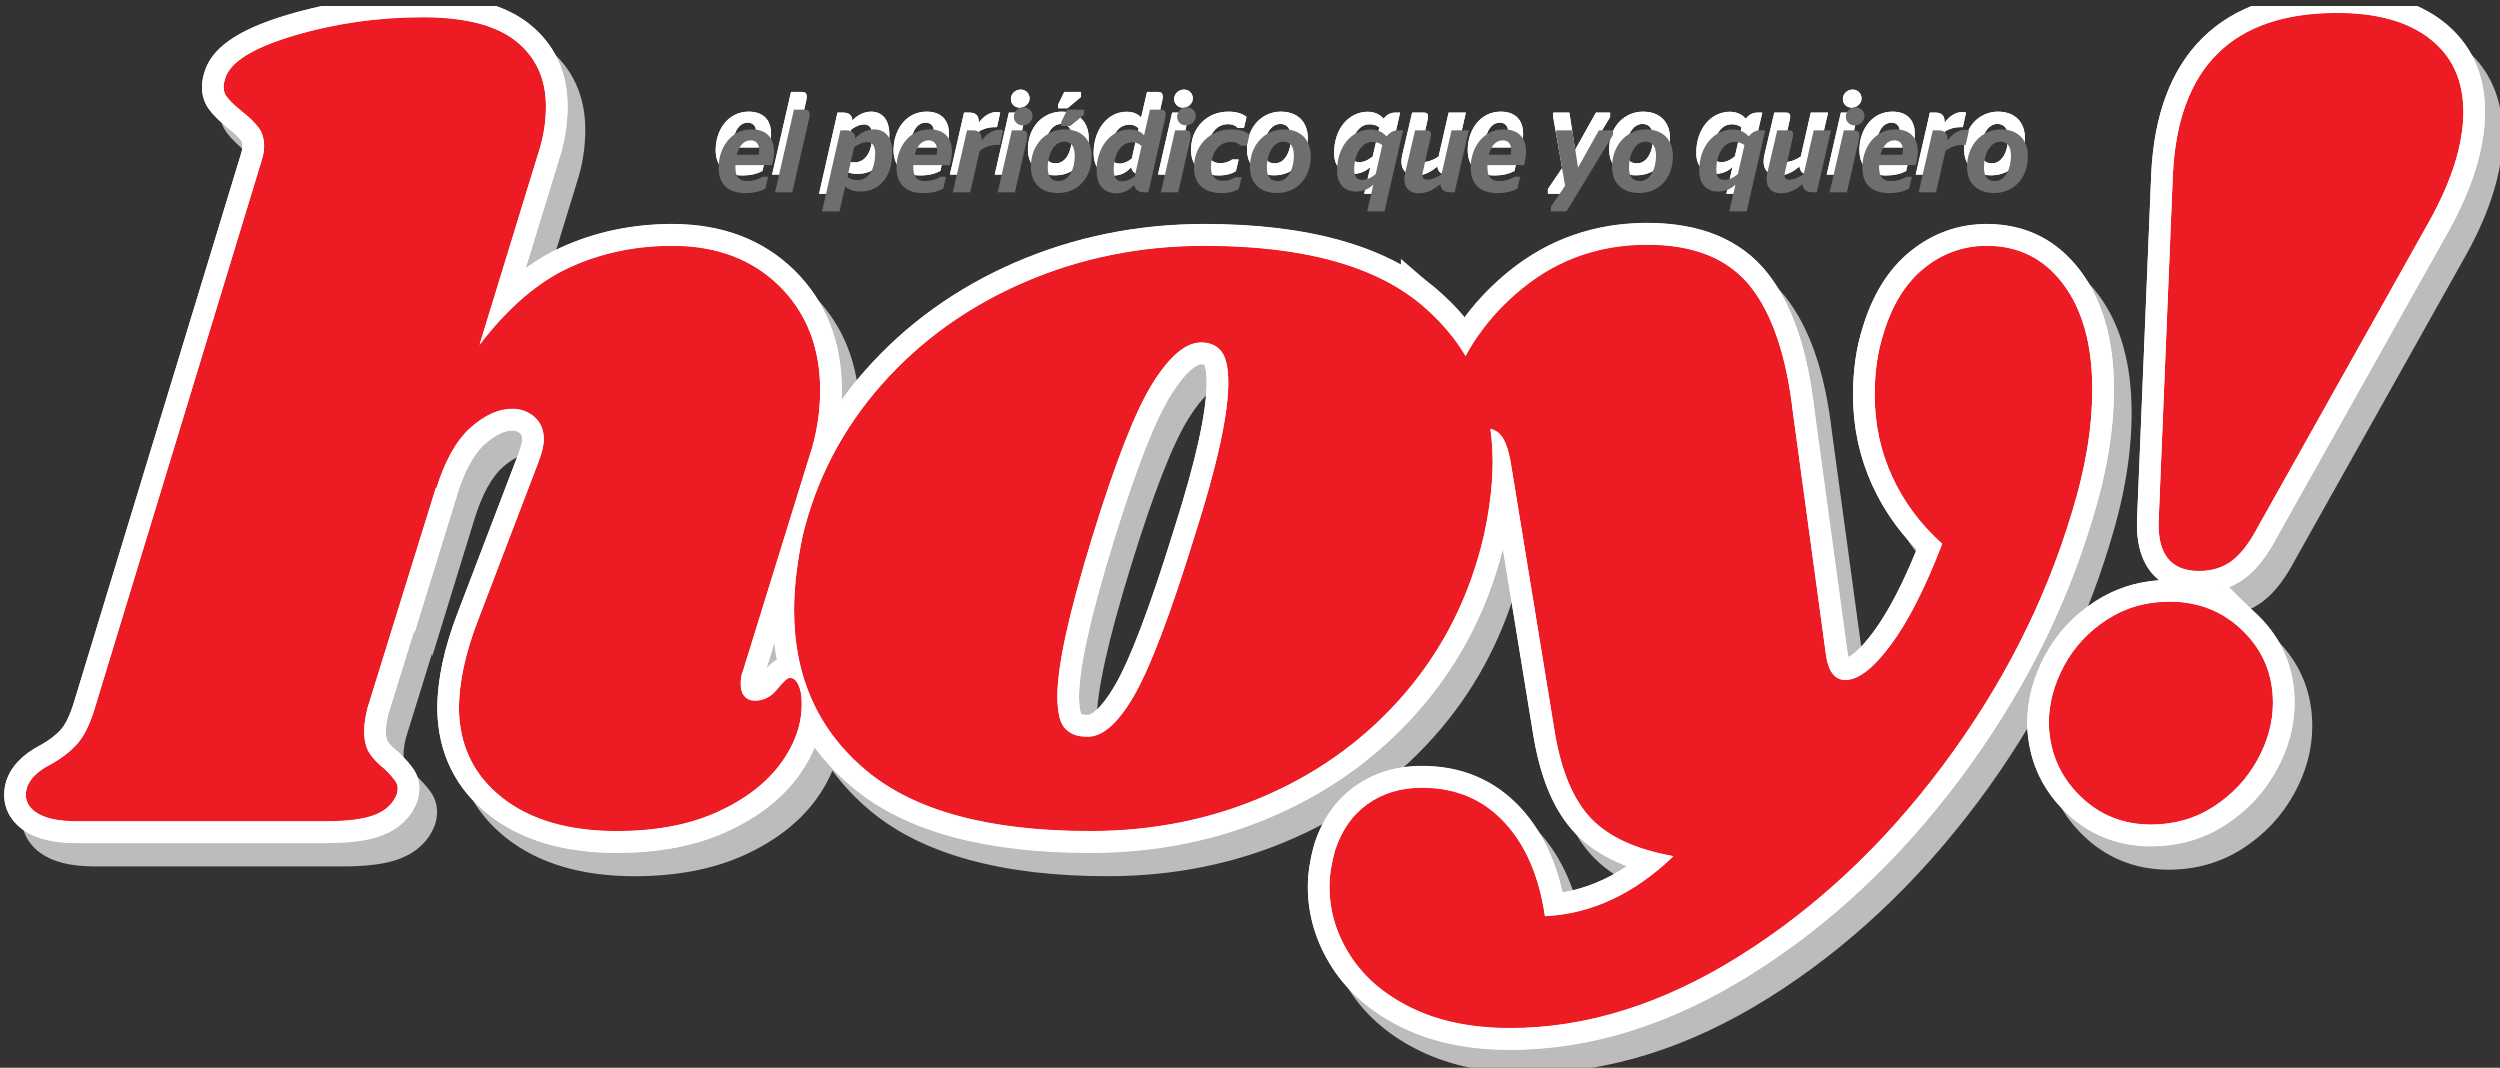 <?xml version="1.0" encoding="UTF-8" standalone="no"?>
<!-- Created with Inkscape (http://www.inkscape.org/) -->

<svg
   xmlns:dc="http://purl.org/dc/elements/1.1/"
   xmlns:cc="http://creativecommons.org/ns#"
   xmlns:rdf="http://www.w3.org/1999/02/22-rdf-syntax-ns#"
   xmlns:svg="http://www.w3.org/2000/svg"
   xmlns="http://www.w3.org/2000/svg"
   xmlns:sodipodi="http://sodipodi.sourceforge.net/DTD/sodipodi-0.dtd"
   xmlns:inkscape="http://www.inkscape.org/namespaces/inkscape"
   version="1.1"
   id="svg2"
   xml:space="preserve"
   width="400"
   height="170.839"
   viewBox="0 0 400 170.839"
   sodipodi:docname="periodico_hoy_2019.svg"
   inkscape:version="0.92.1 r15371"><rect x="0" y="0" width="400" height="170.839" fill="#333333" stroke="none"/><defs
     id="defs6"><clipPath
       clipPathUnits="userSpaceOnUse"
       id="clipPath22"><path
         d="M 342.914,865.336 H 769.681 V 694.781 H 342.914 Z"
         id="path20"
         inkscape:connector-curvature="0" /></clipPath><clipPath
       clipPathUnits="userSpaceOnUse"
       id="clipPath54"><path
         d="M 342.914,865.336 H 769.681 V 694.781 H 342.914 Z"
         id="path52"
         inkscape:connector-curvature="0" /></clipPath><clipPath
       clipPathUnits="userSpaceOnUse"
       id="clipPath78"><path
         d="M 342.914,865.336 H 769.681 V 694.781 H 342.914 Z"
         id="path76"
         inkscape:connector-curvature="0" /></clipPath><clipPath
       clipPathUnits="userSpaceOnUse"
       id="clipPath94"><path
         d="M 342.914,865.336 H 769.681 V 694.781 H 342.914 Z"
         id="path92"
         inkscape:connector-curvature="0" /></clipPath><clipPath
       clipPathUnits="userSpaceOnUse"
       id="clipPath122"><path
         d="M 342.914,865.336 H 769.681 V 694.781 H 342.914 Z"
         id="path120"
         inkscape:connector-curvature="0" /></clipPath><clipPath
       clipPathUnits="userSpaceOnUse"
       id="clipPath174"><path
         d="M 342.914,865.336 H 769.681 V 694.781 H 342.914 Z"
         id="path172"
         inkscape:connector-curvature="0" /></clipPath><clipPath
       clipPathUnits="userSpaceOnUse"
       id="clipPath528"><path
         d="m 768.653,724.19 h 23.197 v 85.83 h -23.197 z"
         id="path526"
         inkscape:connector-curvature="0" /></clipPath><clipPath
       clipPathUnits="userSpaceOnUse"
       id="clipPath546"><path
         d="m 43.047,58.448 c -1.856,1.363 -0.11,4.138 1.948,3.019 1.988,-1.346 0.244,-4.216 -1.861,-3.082"
         id="path544"
         inkscape:connector-curvature="0" /></clipPath><clipPath
       clipPathUnits="userSpaceOnUse"
       id="clipPath566"><path
         d="m 43.047,129.25 c -1.856,1.363 -0.11,4.139 1.948,3.02 1.988,-1.346 0.244,-4.217 -1.861,-3.082"
         id="path564"
         inkscape:connector-curvature="0" /></clipPath><clipPath
       clipPathUnits="userSpaceOnUse"
       id="clipPath590"><path
         d="m 43.047,289.767 c -1.856,1.363 -0.11,4.139 1.948,3.02 1.988,-1.346 0.244,-4.217 -1.861,-3.082"
         id="path588"
         inkscape:connector-curvature="0" /></clipPath><clipPath
       clipPathUnits="userSpaceOnUse"
       id="clipPath610"><path
         d="m 43.047,230.92 c -1.856,1.363 -0.11,4.139 1.948,3.02 1.988,-1.346 0.244,-4.217 -1.861,-3.083"
         id="path608"
         inkscape:connector-curvature="0" /></clipPath><clipPath
       clipPathUnits="userSpaceOnUse"
       id="clipPath626"><path
         d="m 43.047,289.767 c -1.856,1.363 -0.11,4.139 1.948,3.02 1.988,-1.346 0.244,-4.217 -1.861,-3.082"
         id="path624"
         inkscape:connector-curvature="0" /></clipPath><clipPath
       clipPathUnits="userSpaceOnUse"
       id="clipPath948"><path
         d="M 278.573,190.023 H 55.685 v -19.287 h 222.888 z"
         id="path946"
         inkscape:connector-curvature="0" /></clipPath><clipPath
       clipPathUnits="userSpaceOnUse"
       id="clipPath1034"><path
         d="M 278.573,190.023 H 55.685 v -19.287 h 222.888 z"
         id="path1032"
         inkscape:connector-curvature="0" /></clipPath><clipPath
       clipPathUnits="userSpaceOnUse"
       id="clipPath1382"><path
         d="M 278.573,190.023 H 55.685 v -19.287 h 222.888 z"
         id="path1380"
         inkscape:connector-curvature="0" /></clipPath><clipPath
       clipPathUnits="userSpaceOnUse"
       id="clipPath1468"><path
         d="M 278.573,190.023 H 55.685 v -19.287 h 222.888 z"
         id="path1466"
         inkscape:connector-curvature="0" /></clipPath><clipPath
       clipPathUnits="userSpaceOnUse"
       id="clipPath1536"><path
         d="M 329.04,874.08 H 196.56 V 704.309 h 132.48 z"
         id="path1534"
         inkscape:connector-curvature="0" /></clipPath><clipPath
       clipPathUnits="userSpaceOnUse"
       id="clipPath1550"><path
         d="M 619.798,155.049 H 385.357 V 25.224 h 234.441 z"
         id="path1548"
         inkscape:connector-curvature="0" /></clipPath><clipPath
       clipPathUnits="userSpaceOnUse"
       id="clipPath1586"><path
         d="M 210.072,155.049 H 49.679 V 25.224 h 160.393 z"
         id="path1584"
         inkscape:connector-curvature="0" /></clipPath><clipPath
       clipPathUnits="userSpaceOnUse"
       id="clipPath1626"><path
         d="M 402.751,484.605 H 49.68 V 204.982 h 353.071 z"
         id="path1624"
         inkscape:connector-curvature="0" /></clipPath><clipPath
       clipPathUnits="userSpaceOnUse"
       id="clipPath1644"><path
         d="M 769.553,484.605 H 416.481 V 304.849 h 353.072 z"
         id="path1642"
         inkscape:connector-curvature="0" /></clipPath><clipPath
       clipPathUnits="userSpaceOnUse"
       id="clipPath528-3"><path
         d="m 768.653,724.19 h 23.197 v 85.83 h -23.197 z"
         id="path526-6"
         inkscape:connector-curvature="0" /></clipPath><clipPath
       clipPathUnits="userSpaceOnUse"
       id="clipPath174-7"><path
         d="M 342.914,865.336 H 769.681 V 694.781 H 342.914 Z"
         id="path172-5"
         inkscape:connector-curvature="0" /></clipPath><clipPath
       clipPathUnits="userSpaceOnUse"
       id="clipPath122-3"><path
         d="M 342.914,865.336 H 769.681 V 694.781 H 342.914 Z"
         id="path120-5"
         inkscape:connector-curvature="0" /></clipPath><clipPath
       clipPathUnits="userSpaceOnUse"
       id="clipPath94-6"><path
         d="M 342.914,865.336 H 769.681 V 694.781 H 342.914 Z"
         id="path92-2"
         inkscape:connector-curvature="0" /></clipPath><clipPath
       clipPathUnits="userSpaceOnUse"
       id="clipPath78-9"><path
         d="M 342.914,865.336 H 769.681 V 694.781 H 342.914 Z"
         id="path76-1"
         inkscape:connector-curvature="0" /></clipPath><clipPath
       clipPathUnits="userSpaceOnUse"
       id="clipPath54-2"><path
         d="M 342.914,865.336 H 769.681 V 694.781 H 342.914 Z"
         id="path52-7"
         inkscape:connector-curvature="0" /></clipPath><clipPath
       clipPathUnits="userSpaceOnUse"
       id="clipPath22-0"><path
         d="M 342.914,865.336 H 769.681 V 694.781 H 342.914 Z"
         id="path20-9"
         inkscape:connector-curvature="0" /></clipPath></defs><sodipodi:namedview
     pagecolor="#ffffff"
     bordercolor="#666666"
     borderopacity="1"
     objecttolerance="10"
     gridtolerance="10"
     guidetolerance="10"
     inkscape:pageopacity="0"
     inkscape:pageshadow="2"
     inkscape:window-width="1280"
     inkscape:window-height="656"
     id="namedview4"
     showgrid="false"
     fit-margin-top="0"
     fit-margin-left="0"
     fit-margin-right="0"
     fit-margin-bottom="0"
     inkscape:zoom="0.60309327"
     inkscape:cx="262.7149"
     inkscape:cy="122.17333"
     inkscape:window-x="0"
     inkscape:window-y="27"
     inkscape:window-maximized="1"
     inkscape:current-layer="g10" /><g
     id="g10"
     inkscape:groupmode="layer"
     inkscape:label="publication"
     transform="matrix(1.333,0,0,-1.333,1337.176,1919.023)"><g
       id="g7629"
       transform="matrix(0.751,0,0,0.751,-249.469,326.148)"><g
         transform="translate(-996.422,1353.032)"
         id="g12"><path
           inkscape:connector-curvature="0"
           id="path14"
           style="fill:#bdbcbc;fill-opacity:1;fill-rule:nonzero;stroke:none"
           d="M 0,0 C 0.465,1.39 1.683,2.608 3.652,3.652 5.392,4.579 6.844,5.679 8,6.955 c 1.159,1.274 2.145,3.305 2.958,6.088 l 26.436,86.791 c 0.344,1.029 0.516,1.888 0.521,2.58 0,-0.009 0.002,-0.017 0.002,-0.025 0,-0.697 -0.174,-1.565 -0.523,-2.61 L 10.958,12.99 C 10.145,10.207 9.159,8.177 8.001,6.902 6.844,5.625 5.392,4.524 3.652,3.598 1.683,2.554 0.465,1.336 0,-0.055 -0.113,-0.451 -0.168,-0.828 -0.171,-1.185 -0.174,-0.812 -0.118,-0.417 0,0 Z m 31.655,113.226 c 0.696,2.665 4.349,4.984 10.958,6.957 6.609,1.97 13.506,2.957 20.697,2.957 6.724,0 11.68,-1.277 14.871,-3.826 3.187,-2.552 4.783,-6.031 4.783,-10.436 0,-0.01 -0.001,-0.02 -0.001,-0.03 -0.006,4.394 -1.6,7.864 -4.781,10.411 -3.192,2.549 -8.148,3.828 -14.872,3.828 -7.192,0 -14.088,-0.987 -20.697,-2.958 -6.609,-1.973 -10.262,-4.291 -10.957,-6.957 -0.169,-0.561 -0.231,-1.065 -0.196,-1.517 -0.044,0.465 0.02,0.989 0.195,1.571 z M 86.704,83.137 c 5.043,2.317 10.522,3.479 16.436,3.479 7.071,0 12.783,-2.149 17.132,-6.436 4.348,-4.291 6.521,-9.857 6.521,-16.697 0,-0.006 -0.001,-0.013 -0.001,-0.019 -0.007,6.824 -2.18,12.378 -6.52,16.662 -4.349,4.288 -10.061,6.435 -17.132,6.435 -5.914,0 -11.392,-1.16 -16.436,-3.479 C 81.66,80.761 76.877,76.647 72.355,70.734 l 0.027,0.088 c 4.515,5.894 9.288,9.998 14.322,12.315 z m 40.002,-22.036 c 0.002,0.02 0.003,0.039 0.004,0.059 -10e-4,-0.02 -0.002,-0.039 -0.004,-0.059 z m -3.994,-29.948 c 0.055,0.87 0.136,1.764 0.239,2.676 -0.103,-0.912 -0.184,-1.806 -0.239,-2.676 z m 0.274,2.98 c 0.023,0.201 0.041,0.397 0.068,0.6 l -3.579,-11.56 3.579,11.56 c 0.093,0.732 0.21,1.487 0.334,2.244 -0.16,-0.97 -0.293,-1.917 -0.402,-2.844 z m 41.723,-19.55 c 0.003,-2.538 0.407,-4.24 1.217,-5.105 0.81,-0.869 1.913,-1.304 3.305,-1.304 2.434,-0.234 4.957,1.853 7.565,6.262 2.61,4.404 5.884,12.984 9.827,25.741 3.586,11.225 5.386,19.389 5.392,24.496 0,-0.01 0,-0.018 0,-0.027 0,-5.104 -1.799,-13.278 -5.392,-24.523 -3.943,-12.757 -7.217,-21.338 -9.827,-25.741 -2.608,-4.41 -5.131,-6.496 -7.565,-6.262 -1.392,0 -2.495,0.435 -3.305,1.305 -0.812,0.868 -1.218,2.578 -1.218,5.13 0,0.008 0.001,0.018 0.001,0.028 z m 3.799,-2.801 c -0.08,0.185 -0.345,0.934 -0.345,2.827 0,4.506 1.821,12.707 5.413,24.377 3.603,11.716 6.726,19.721 9.278,23.793 2.424,3.869 4.165,4.901 4.813,4.901 0.431,0 0.515,-0.083 0.507,-0.076 0.019,-0.031 0.387,-0.7 0.387,-2.903 0,-4.717 -1.76,-12.615 -5.228,-23.475 l -0.01,-0.03 c -3.846,-12.439 -7.042,-20.851 -9.5,-25.002 -2.293,-3.875 -3.854,-4.636 -4.262,-4.582 l -0.33,0.016 c -0.448,0 -0.635,0.087 -0.723,0.154 z m 65.639,43.342 c -0.012,0.157 -0.019,0.318 -0.033,0.475 0.014,-0.157 0.021,-0.317 0.033,-0.475 z m -0.222,2.142 c 0.036,-0.263 0.06,-0.532 0.09,-0.797 -0.03,0.266 -0.059,0.534 -0.095,0.798 0.002,-0.001 0.004,-0.001 0.005,-0.001 z m 62.793,15.261 c 1.392,4.636 3.566,8.145 6.523,10.523 2.957,2.375 6.289,3.565 10.001,3.565 5.101,0 9.188,-2.06 12.262,-6.174 3.07,-4.118 4.609,-9.714 4.609,-16.784 0,-0.011 -10e-4,-0.021 -10e-4,-0.032 -0.004,7.06 -1.541,12.648 -4.609,16.762 -3.074,4.114 -7.16,6.175 -12.262,6.175 -3.712,0 -7.044,-1.191 -10,-3.567 -2.958,-2.377 -5.132,-5.886 -6.523,-10.522 -0.926,-2.893 -1.388,-6.133 -1.391,-9.716 0,0.01 0,0.02 0,0.03 0,3.592 0.462,6.84 1.391,9.74 z m -87.659,-82.616 c 1.044,3.247 2.783,5.74 5.218,7.478 2.435,1.741 5.334,2.611 8.696,2.611 5.332,0 9.71,-1.828 13.132,-5.48 3.418,-3.653 5.593,-8.666 6.522,-15.045 7.4,0.347 14.227,3.525 20.476,9.522 0.016,-0.002 0.03,-0.006 0.046,-0.009 -6.261,-6.028 -13.105,-9.219 -20.522,-9.567 -0.93,6.379 -3.105,11.393 -6.521,15.046 -3.424,3.652 -7.8,5.478 -13.134,5.478 -3.36,0 -6.261,-0.87 -8.696,-2.609 -2.434,-1.74 -4.174,-4.231 -5.218,-7.479 -0.576,-2.078 -0.865,-3.981 -0.868,-5.713 0,0.009 -0.001,0.018 -0.001,0.027 0,1.74 0.291,3.653 0.87,5.74 z m 27.059,49.112 c 0.049,0.199 0.101,0.397 0.148,0.597 0.719,3.331 1.175,6.473 1.365,9.382 v 0 c -0.19,-2.909 -0.646,-6.05 -1.365,-9.382 -0.047,-0.2 -0.099,-0.398 -0.148,-0.597 z m -1.842,12.797 c -0.003,-0.661 -0.029,-1.34 -0.066,-2.031 0.035,0.689 0.064,1.372 0.066,2.031 z m 0.003,0.165 c 0,0.232 -0.011,0.459 -0.016,0.689 0.005,-0.224 0.017,-0.445 0.017,-0.671 0,-0.006 -0.001,-0.012 -0.001,-0.018 z m -0.65,-7.641 c 0.053,0.34 0.1,0.674 0.146,1.008 -0.046,-0.334 -0.093,-0.668 -0.146,-1.008 z m 0.342,2.507 c 0.078,0.7 0.142,1.388 0.19,2.062 -0.001,-0.011 -0.002,-0.02 -0.002,-0.031 l 0.834,-5.112 -0.834,5.112 c -0.049,-0.664 -0.111,-1.341 -0.188,-2.031 z m -0.607,-4.102 c -0.048,-0.261 -0.103,-0.529 -0.154,-0.794 0.05,0.264 0.107,0.533 0.154,0.794 z M 123.026,20.881 c 0.096,-0.024 0.194,-0.047 0.296,-0.079 -0.102,0.031 -0.199,0.055 -0.296,0.079 z m 0.483,-10.651 v 10e-4 c 0.472,-0.862 0.996,-1.695 1.544,-2.515 -0.548,0.82 -1.072,1.653 -1.544,2.514 z M 72.18,26.958 81.747,52.003 c 0.573,1.491 0.862,2.697 0.867,3.622 0,-0.008 0.002,-0.015 0.002,-0.024 0,-0.929 -0.29,-2.146 -0.869,-3.651 L 72.18,26.904 c -2.081,-5.321 -3.122,-10.119 -3.129,-14.398 0,0.005 -0.001,0.01 -0.001,0.016 0,4.288 1.043,9.101 3.13,14.436 z m 51.608,-14.874 c -0.008,-0.081 -0.017,-0.162 -0.026,-0.243 0.009,0.082 0.019,0.162 0.026,0.243 z m 0.037,0.586 c 0.014,0.336 0.023,0.672 0.012,1.01 0.01,-0.338 0.004,-0.674 -0.012,-1.01 z m -3.682,6.614 c 0.143,-0.642 0.302,-1.276 0.478,-1.901 -0.176,0.625 -0.335,1.259 -0.478,1.901 z m -6.045,-2.78 c 0.003,-0.803 0.202,-1.437 0.607,-1.896 0.406,-0.464 0.958,-0.695 1.653,-0.695 1.391,0 2.579,0.609 3.566,1.826 0.326,0.404 0.615,0.734 0.871,1.004 0.517,0.544 0.897,0.823 1.129,0.823 0.579,0 1.044,-0.379 1.392,-1.131 0.347,-0.756 0.521,-1.653 0.521,-2.696 10e-4,-0.017 -0.001,-0.035 0,-0.053 0,1.044 -0.174,1.939 -0.522,2.695 -0.347,0.753 -0.812,1.131 -1.391,1.131 -0.347,0 -1.016,-0.609 -2,-1.826 -0.987,-1.218 -2.175,-1.827 -3.566,-1.827 -0.695,0 -1.247,0.231 -1.653,0.696 -0.407,0.462 -0.608,1.1 -0.608,1.914 0,0.013 0.001,0.023 0.001,0.035 z m 5.119,10.09 c 0.028,-0.665 0.07,-1.32 0.127,-1.969 -0.057,0.649 -0.099,1.305 -0.127,1.969 z m 0.673,-6.146 c 0.609,0.354 1.279,0.572 2.034,0.572 0.157,0 0.356,-0.011 0.582,-0.04 -0.226,0.029 -0.425,0.039 -0.582,0.039 -0.755,0 -1.425,-0.218 -2.034,-0.572 0,0.001 0,0.001 0,0.001 z m 2.728,7.901 c 0,0.831 0.031,1.691 0.082,2.566 -0.051,-0.888 -0.081,-1.757 -0.081,-2.601 0,0.012 -0.001,0.023 -0.001,0.035 z m -2.728,-7.901 c -0.621,-0.361 -1.179,-0.863 -1.7,-1.424 l 1.285,4.148 c 0.109,-0.923 0.245,-1.833 0.415,-2.724 z M 58.962,0.955 c 0.182,-0.273 0.28,-0.588 0.303,-0.94 -0.03,0.331 -0.13,0.627 -0.303,0.887 -0.348,0.521 -0.929,1.187 -1.74,1.999 -1.043,0.811 -1.855,1.653 -2.435,2.523 -0.581,0.869 -0.869,2.057 -0.869,3.565 0,0.01 10e-4,0.021 10e-4,0.031 0.003,-1.496 0.29,-2.677 0.869,-3.542 0.578,-0.87 1.391,-1.713 2.434,-2.522 0.811,-0.813 1.392,-1.478 1.74,-2.001 z M -0.606,-6.734 C 1.401,-8.156 4.216,-8.847 8,-8.847 h 39.657 c 4.077,0 7.113,0.422 9.281,1.29 2.621,1.047 4.495,2.869 5.421,5.269 l 0.098,0.295 c 0.649,2.277 0.021,3.902 -0.622,4.865 -0.478,0.718 -1.167,1.519 -2.166,2.522 l -0.329,0.29 c -0.742,0.578 -1.306,1.151 -1.682,1.715 -0.047,0.071 -0.286,0.486 -0.286,1.644 0,0.735 0.133,1.652 0.397,2.725 l 4.174,13.448 v -0.535 l 6.756,21.957 c 1.198,3.895 2.707,6.677 4.483,8.272 1.6,1.435 3.077,2.162 4.39,2.162 0.688,0 1.033,-0.224 1.278,-0.438 0.108,-0.097 0.312,-0.276 0.312,-0.978 0,-0.177 -0.047,-0.87 -0.643,-2.42 L 68.963,28.216 C 66.728,22.503 65.595,17.223 65.595,12.522 v -0.067 c 0.135,-6.976 2.922,-12.638 8.283,-16.831 5.121,-4.005 11.982,-6.038 20.391,-6.038 6.722,0 12.616,1.129 17.517,3.354 4.993,2.268 8.875,5.276 11.539,8.941 1.087,1.493 1.949,3.02 2.592,4.576 0.589,1.427 0.99,2.875 1.203,4.343 -0.213,-1.467 -0.614,-2.917 -1.203,-4.343 1.702,-2.318 3.713,-4.461 6.053,-6.415 8.311,-6.937 21.081,-10.454 37.956,-10.454 10.646,0 20.685,2.058 29.839,6.123 9.193,4.079 17.07,9.949 23.413,17.45 6.051,7.158 10.323,15.552 12.73,25.008 l 4.878,-29.868 c 1.171,-7.032 3.377,-12.152 6.742,-15.653 2.088,-2.173 4.843,-3.91 8.229,-5.192 -3.296,-2.216 -6.713,-3.611 -10.315,-4.214 -1.256,5.563 -3.541,10.14 -6.816,13.639 -4.085,4.361 -9.352,6.573 -15.653,6.573 -4.081,0 -7.682,-1.095 -10.704,-3.253 -3.041,-2.172 -5.228,-5.278 -6.499,-9.233 l -0.039,-0.133 c -0.662,-2.381 -0.997,-4.623 -0.997,-6.664 0,-4.603 1.33,-8.981 3.95,-13.013 2.6,-4 6.407,-7.224 11.316,-9.581 4.8,-2.304 10.541,-3.471 17.061,-3.471 12.775,0 25.709,4.039 38.443,12.005 12.535,7.841 23.792,18.371 33.461,31.298 9.647,12.901 16.763,26.838 21.141,41.392 2.297,7.378 3.461,14.394 3.461,20.856 0,7.797 -1.781,14.138 -5.295,18.85 -3.748,5.018 -8.806,7.562 -15.03,7.562 -4.499,0 -8.592,-1.456 -12.166,-4.329 -3.491,-2.805 -6.067,-6.907 -7.656,-12.191 -1.028,-3.214 -1.548,-6.835 -1.548,-10.763 0,-5.119 1.042,-9.99 3.096,-14.479 1.717,-3.76 4.093,-7.196 7.078,-10.238 -2.278,-5.621 -4.592,-10.038 -6.889,-13.146 -2.026,-2.745 -3.351,-3.719 -4.016,-4.063 -0.073,0.264 -0.153,0.643 -0.218,1.173 l -5.212,38.228 c -1.132,9.889 -3.618,17.111 -7.605,22.081 -4.211,5.243 -10.646,7.902 -19.13,7.902 -8.31,0 -15.711,-2.57 -21.996,-7.637 -2.649,-2.135 -4.958,-4.502 -6.909,-7.072 l 1.917,-3.243 c 1.94,2.793 4.322,5.338 7.161,7.627 5.679,4.579 12.289,6.87 19.827,6.87 7.42,0 12.898,-2.204 16.437,-6.61 3.536,-4.407 5.826,-11.191 6.87,-20.349 l 5.218,-38.264 c 0.347,-2.9 1.391,-4.348 3.13,-4.348 2.088,0 4.522,1.883 7.305,5.652 2.778,3.759 5.495,9.112 8.159,16.049 0.005,-0.005 0.01,-0.01 0.014,-0.014 -2.667,-6.957 -5.391,-12.322 -8.174,-16.088 -2.782,-3.77 -5.217,-5.653 -7.303,-5.653 -1.74,0 -2.785,1.449 -3.131,4.349 l -5.219,38.262 c -1.043,9.159 -3.334,15.943 -6.87,20.351 -3.538,4.405 -9.017,6.608 -16.437,6.608 -7.537,0 -14.147,-2.29 -19.827,-6.869 -3.933,-3.171 -6.983,-6.838 -9.193,-10.979 -1.76,2.986 -4.057,5.69 -6.893,8.109 -7.48,6.375 -19.106,9.567 -34.873,9.567 -10.205,0 -19.801,-1.944 -28.785,-5.827 -8.987,-3.887 -16.583,-9.336 -22.785,-16.349 -6.204,-7.017 -10.409,-15.046 -12.61,-24.09 -0.231,-1.096 -0.433,-2.167 -0.606,-3.213 0.174,1.065 0.371,2.148 0.606,3.267 1.076,4.418 2.632,8.591 4.663,12.524 0.893,2.979 1.413,6.019 1.543,9.074 v 0 c 0.021,0.511 0.033,1.023 0.033,1.535 0,7.765 -2.541,14.21 -7.551,19.155 -4.999,4.931 -11.578,7.431 -19.557,7.431 -6.385,0 -12.401,-1.276 -17.881,-3.794 -1.881,-0.866 -3.73,-1.956 -5.543,-3.269 l 5.321,17.342 c 0.916,2.769 1.381,5.638 1.381,8.53 0,5.485 -2.045,9.904 -6.081,13.134 -3.859,3.084 -9.429,4.583 -17.027,4.583 -7.485,0 -14.781,-1.044 -21.686,-3.103 -7.993,-2.385 -12.22,-5.352 -13.295,-9.331 -0.816,-2.786 -0.005,-4.684 0.823,-5.79 0.706,-0.942 1.729,-1.942 3.164,-3.09 0.814,-0.633 1.464,-1.255 1.924,-1.838 0.193,-0.247 0.222,-0.733 0.222,-1.001 0,-0.112 -0.024,-0.557 -0.345,-1.516 L 7.641,14.012 C 6.819,11.194 5.992,9.882 5.441,9.276 4.562,8.305 3.414,7.439 2.036,6.705 -0.736,5.237 -2.523,3.349 -3.276,1.094 L -3.324,0.943 c -0.865,-3.046 0.128,-5.845 2.718,-7.677" /></g><g
         id="g16"
         transform="translate(-1373.227,616.357)"><g
           clip-path="url(#clipPath22-0)"
           id="g18"><g
             transform="translate(505.477,789.549)"
             id="g24"><path
               inkscape:connector-curvature="0"
               id="path26"
               style="fill:#bdbcbc;fill-opacity:1;fill-rule:nonzero;stroke:none"
               d="m 0,0 c 2.127,4.119 4.774,7.976 7.947,11.565 6.202,7.015 13.798,12.463 22.785,16.349 8.984,3.884 18.581,5.828 28.785,5.828 15.767,0 27.394,-3.192 34.873,-9.567 1.771,-1.511 3.333,-3.134 4.685,-4.867 l 1.762,3.3 C 99.574,24.089 98.17,25.492 96.631,26.804 88.542,33.699 76.055,37.195 59.517,37.195 48.888,37.195 38.742,35.14 29.36,31.085 19.945,27.014 11.87,21.216 5.36,13.854 3.995,12.312 2.728,10.716 1.543,9.074 1.413,6.019 0.894,2.979 0,0" /></g><g
             transform="translate(717.526,779.46)"
             id="g28"><path
               inkscape:connector-curvature="0"
               id="path30"
               style="fill:#bdbcbc;fill-opacity:1;fill-rule:nonzero;stroke:none"
               d="m 0,0 2.262,55.136 c 0.809,17.275 9.566,25.915 26.263,25.915 6.375,0 11.332,-1.392 14.871,-4.175 3.535,-2.783 5.304,-6.668 5.304,-11.654 0,-0.006 -0.001,-0.012 -0.001,-0.018 -0.008,4.967 -1.776,8.842 -5.303,11.618 -3.538,2.784 -8.496,4.175 -14.871,4.175 -16.697,0 -25.454,-8.64 -26.263,-25.915 L 0.001,-0.054 C -0.013,-0.385 -0.018,-0.705 -0.015,-1.016 -0.02,-0.688 -0.015,-0.35 0,0 Z m 6.435,-11.628 c 0.798,0 1.561,0.071 2.297,0.197 -0.737,-0.127 -1.499,-0.198 -2.296,-0.198 -2.56,0 -4.681,0.67 -6.332,1.982 1.651,-1.312 3.772,-1.981 6.331,-1.981 z m 7.044,-6.113 c 3.189,-3.13 4.784,-6.958 4.784,-11.479 0,-0.01 -0.001,-0.021 -0.001,-0.031 -0.006,4.512 -1.6,8.331 -4.782,11.457 -3.19,3.131 -7.104,4.695 -11.74,4.695 -3.713,0 -7.044,-0.957 -10.001,-2.87 -2.956,-1.913 -5.248,-4.377 -6.869,-7.391 -1.619,-3.005 -2.429,-6.064 -2.435,-9.182 0,0.006 -10e-4,0.012 -10e-4,0.017 0,3.131 0.81,6.202 2.435,9.219 1.622,3.014 3.914,5.479 6.87,7.392 2.956,1.913 6.288,2.87 10.001,2.87 4.636,0 8.55,-1.565 11.739,-4.697 z M 0.103,-9.647 c -3.734,-0.252 -7.173,-1.382 -10.24,-3.367 -3.438,-2.225 -6.142,-5.136 -8.035,-8.654 -1.89,-3.51 -2.849,-7.161 -2.849,-10.857 l 0.001,-0.087 c 0.137,-5.415 2.115,-10.069 5.881,-13.834 3.788,-3.788 8.471,-5.709 13.922,-5.709 4.371,0 8.368,1.152 11.878,3.424 3.421,2.214 6.146,5.11 8.097,8.611 1.964,3.523 2.96,7.19 2.96,10.9 0,5.462 -1.958,10.153 -5.818,13.945 -1.811,1.777 -3.83,3.136 -6.035,4.083 H 9.863 C 7.387,-10.13 4.675,-9.59 1.739,-9.59 1.48,-9.59 1.226,-9.608 0.97,-9.616 c 0.256,0.008 0.511,0.026 0.77,0.026 2.936,0 5.648,-0.541 8.124,-1.602 1.455,0.385 2.784,1.02 3.967,1.919 1.869,1.421 3.573,3.631 5.209,6.758 l 27.291,48.673 c 3.864,6.983 5.824,13.397 5.824,19.064 0,6.076 -2.228,10.911 -6.624,14.368 -4.145,3.261 -9.866,4.914 -17.006,4.914 C 9.981,84.504 -0.293,74.405 -1.19,55.278 L -3.451,0.147 c -0.169,-3.942 0.742,-6.981 2.706,-9.032 0.266,-0.277 0.552,-0.526 0.848,-0.762" /></g></g></g><g
         transform="translate(-771.474,1428.946)"
         id="g32"><path
           inkscape:connector-curvature="0"
           id="path34"
           style="fill:#ffffff;fill-opacity:1;fill-rule:nonzero;stroke:none"
           d="M 0,0 C 0.616,1.03 1.288,2.03 2.008,3.003 1.916,3.115 1.825,3.229 1.731,3.342 l -1.763,-3.3 C -0.021,0.029 -0.012,0.015 0,0" /></g><g
         transform="translate(-767.299,1429.048)"
         id="g36"><path
           inkscape:connector-curvature="0"
           id="path38"
           style="fill:#ffffff;fill-opacity:1;fill-rule:nonzero;stroke:none"
           d="M 0,0 C 0.011,0.016 0.023,0.032 0.035,0.049 L -1.882,3.293 C -1.979,3.163 -2.071,3.031 -2.167,2.901 -1.388,1.964 -0.664,0.996 0,0" /></g><g
         transform="translate(-767.299,1429.048)"
         id="g40"><path
           inkscape:connector-curvature="0"
           id="path42"
           style="fill:#ffffff;fill-opacity:1;fill-rule:nonzero;stroke:none"
           d="M 0,0 C -0.664,0.996 -1.388,1.964 -2.167,2.901 -2.887,1.928 -3.559,0.928 -4.175,-0.102 -3.381,-1.122 -2.659,-2.182 -2.01,-3.28 -1.407,-2.149 -0.732,-1.058 0,0" /></g><g
         transform="translate(-884.807,1375.361)"
         id="g44"><path
           inkscape:connector-curvature="0"
           id="path46"
           style="fill:#ffffff;fill-opacity:1;fill-rule:nonzero;stroke:none"
           d="m 0,0 c -0.234,-0.465 -0.348,-1.161 -0.348,-2.087 0,-0.813 0.201,-1.452 0.608,-1.914 0.406,-0.464 0.958,-0.695 1.653,-0.695 1.391,0 2.579,0.608 3.566,1.826 0.984,1.217 1.653,1.826 2,1.826 0.579,0 1.044,-0.378 1.391,-1.131 0.348,-0.755 0.522,-1.652 0.522,-2.696 0.114,-3.364 -0.986,-6.638 -3.305,-9.826 -2.32,-3.191 -5.713,-5.8 -10.175,-7.828 -4.465,-2.027 -9.827,-3.043 -16.088,-3.043 -7.653,0 -13.74,1.767 -18.263,5.306 -4.521,3.534 -6.842,8.26 -6.956,14.174 0,4.289 1.043,9.101 3.13,14.436 l 9.566,25.046 c 0.58,1.506 0.87,2.723 0.87,3.652 0,1.506 -0.494,2.696 -1.478,3.566 -0.987,0.869 -2.174,1.304 -3.566,1.304 -2.204,0 -4.435,-1.017 -6.696,-3.044 -2.262,-2.03 -4.087,-5.304 -5.479,-9.827 v 0.348 L -60.006,-5.914 c -0.348,-1.392 -0.521,-2.609 -0.521,-3.653 0,-1.507 0.288,-2.696 0.869,-3.565 0.58,-0.869 1.392,-1.712 2.435,-2.522 0.811,-0.812 1.392,-1.478 1.74,-2 0.348,-0.522 0.404,-1.19 0.174,-2.001 -0.582,-1.507 -1.739,-2.608 -3.479,-3.304 -1.739,-0.696 -4.408,-1.043 -8,-1.043 h -39.656 c -3.014,0 -5.218,0.492 -6.61,1.477 -1.391,0.984 -1.853,2.289 -1.391,3.914 0.465,1.392 1.683,2.61 3.652,3.653 1.74,0.926 3.192,2.027 4.349,3.305 1.158,1.274 2.144,3.304 2.957,6.087 l 26.436,86.79 c 0.349,1.044 0.523,1.913 0.523,2.609 0,1.275 -0.321,2.319 -0.957,3.131 -0.639,0.809 -1.478,1.622 -2.522,2.434 -1.161,0.928 -2,1.74 -2.522,2.436 -0.523,0.696 -0.609,1.622 -0.26,2.782 0.695,2.666 4.347,4.984 10.957,6.958 6.609,1.97 13.505,2.957 20.697,2.957 6.724,0 11.68,-1.278 14.872,-3.827 3.186,-2.552 4.782,-6.03 4.782,-10.435 0,-2.552 -0.408,-5.045 -1.218,-7.479 l -9.392,-30.612 c 4.523,5.913 9.306,10.028 14.35,12.349 5.044,2.318 10.522,3.479 16.436,3.479 7.071,0 12.783,-2.148 17.132,-6.436 4.348,-4.291 6.522,-9.857 6.522,-16.697 0,-3.595 -0.582,-7.131 -1.739,-10.609 L 0,0" /></g><g
         id="g48"
         transform="translate(-1373.227,616.357)"><g
           clip-path="url(#clipPath54-2)"
           id="g50"><g
             transform="translate(488.42,759.004)"
             id="g56"><path
               inkscape:connector-curvature="0"
               id="path58"
               style="fill:none;stroke:#ffffff;stroke-width:6.909;stroke-linecap:butt;stroke-linejoin:miter;stroke-miterlimit:10;stroke-dasharray:none;stroke-opacity:1"
               d="m 0,0 c -0.234,-0.465 -0.348,-1.161 -0.348,-2.087 0,-0.813 0.201,-1.452 0.608,-1.914 0.406,-0.464 0.958,-0.695 1.653,-0.695 1.391,0 2.579,0.608 3.566,1.826 0.984,1.217 1.653,1.826 2,1.826 0.579,0 1.044,-0.378 1.391,-1.131 0.348,-0.755 0.522,-1.652 0.522,-2.696 0.114,-3.364 -0.986,-6.638 -3.305,-9.826 -2.32,-3.191 -5.713,-5.8 -10.175,-7.828 -4.465,-2.027 -9.827,-3.043 -16.088,-3.043 -7.653,0 -13.74,1.767 -18.263,5.306 -4.521,3.534 -6.842,8.26 -6.956,14.174 0,4.289 1.043,9.101 3.13,14.436 l 9.566,25.046 c 0.58,1.506 0.87,2.723 0.87,3.652 0,1.506 -0.494,2.696 -1.478,3.566 -0.987,0.869 -2.174,1.304 -3.566,1.304 -2.204,0 -4.435,-1.017 -6.696,-3.044 -2.262,-2.03 -4.087,-5.304 -5.479,-9.827 v 0.348 L -60.006,-5.914 c -0.348,-1.392 -0.521,-2.609 -0.521,-3.653 0,-1.507 0.288,-2.696 0.869,-3.565 0.58,-0.869 1.392,-1.712 2.435,-2.522 0.811,-0.812 1.392,-1.478 1.74,-2 0.348,-0.522 0.404,-1.19 0.174,-2.001 -0.582,-1.507 -1.739,-2.608 -3.479,-3.304 -1.739,-0.696 -4.408,-1.043 -8,-1.043 h -39.656 c -3.014,0 -5.218,0.492 -6.61,1.477 -1.391,0.984 -1.853,2.289 -1.391,3.914 0.465,1.392 1.683,2.61 3.652,3.653 1.74,0.926 3.192,2.027 4.349,3.305 1.158,1.274 2.144,3.304 2.957,6.087 l 26.436,86.79 c 0.349,1.044 0.523,1.913 0.523,2.609 0,1.275 -0.321,2.319 -0.957,3.131 -0.639,0.809 -1.478,1.622 -2.522,2.434 -1.161,0.928 -2,1.74 -2.522,2.436 -0.523,0.696 -0.609,1.622 -0.26,2.782 0.695,2.666 4.347,4.984 10.957,6.958 6.609,1.97 13.505,2.957 20.697,2.957 6.724,0 11.68,-1.278 14.872,-3.827 3.186,-2.552 4.782,-6.03 4.782,-10.435 0,-2.552 -0.408,-5.045 -1.218,-7.479 l -9.392,-30.612 c 4.523,5.913 9.306,10.028 14.35,12.349 5.044,2.318 10.522,3.479 16.436,3.479 7.071,0 12.783,-2.148 17.132,-6.436 4.348,-4.291 6.522,-9.857 6.522,-16.697 0,-3.595 -0.582,-7.131 -1.739,-10.609 z" /></g></g></g><g
         transform="translate(-819.325,1421.364)"
         id="g60"><path
           inkscape:connector-curvature="0"
           id="path62"
           style="fill:#ffffff;fill-opacity:1;fill-rule:nonzero;stroke:none"
           d="m 0,0 c -2.725,-4.347 -5.943,-12.552 -9.653,-24.611 -3.712,-12.06 -5.566,-20.523 -5.566,-25.394 0,-2.551 0.406,-4.26 1.218,-5.129 0.81,-0.87 1.913,-1.305 3.305,-1.305 2.434,-0.234 4.957,1.853 7.565,6.262 2.61,4.404 5.884,12.985 9.827,25.741 3.593,11.246 5.392,19.42 5.392,24.523 0,2.436 -0.378,4.115 -1.13,5.044 C 10.202,6.058 9.132,6.523 7.74,6.523 5.305,6.523 2.723,4.349 0,0 m 43.135,12.437 c 7.479,-6.379 11.218,-14.728 11.218,-25.046 0,-3.478 -0.465,-7.365 -1.391,-11.653 -2.204,-9.51 -6.323,-17.827 -12.35,-24.958 C 34.581,-56.352 27.19,-61.861 18.437,-65.744 9.68,-69.629 0.201,-71.571 -10,-71.571 c -16.119,0 -28.034,3.218 -35.744,9.653 -7.711,6.435 -11.565,14.985 -11.565,25.655 0,3.592 0.462,7.592 1.391,12.001 2.201,9.043 6.406,17.072 12.61,24.089 6.202,7.014 13.798,12.462 22.785,16.349 8.984,3.884 18.58,5.827 28.785,5.827 15.767,0 27.393,-3.191 34.873,-9.566" /></g><g
         transform="translate(-819.325,1421.364)"
         id="g64"><path
           inkscape:connector-curvature="0"
           id="path66"
           style="fill:none;stroke:#ffffff;stroke-width:6.909;stroke-linecap:butt;stroke-linejoin:miter;stroke-miterlimit:10;stroke-dasharray:none;stroke-opacity:1"
           d="m 0,0 c -2.725,-4.347 -5.943,-12.552 -9.653,-24.611 -3.712,-12.06 -5.566,-20.523 -5.566,-25.394 0,-2.551 0.406,-4.26 1.218,-5.129 0.81,-0.87 1.913,-1.305 3.305,-1.305 2.434,-0.234 4.957,1.853 7.565,6.262 2.61,4.404 5.884,12.985 9.827,25.741 3.593,11.246 5.392,19.42 5.392,24.523 0,2.436 -0.378,4.115 -1.13,5.044 C 10.202,6.058 9.132,6.523 7.74,6.523 5.305,6.523 2.723,4.349 0,0 Z m 43.135,12.437 c 7.479,-6.379 11.218,-14.728 11.218,-25.046 0,-3.478 -0.465,-7.365 -1.391,-11.653 -2.204,-9.51 -6.323,-17.827 -12.35,-24.958 C 34.581,-56.352 27.19,-61.861 18.437,-65.744 9.68,-69.629 0.201,-71.571 -10,-71.571 c -16.119,0 -28.034,3.218 -35.744,9.653 -7.711,6.435 -11.565,14.985 -11.565,25.655 0,3.592 0.462,7.592 1.391,12.001 2.201,9.043 6.406,17.072 12.61,24.089 6.202,7.014 13.798,12.462 22.785,16.349 8.984,3.884 18.58,5.827 28.785,5.827 15.767,0 27.393,-3.191 34.873,-9.566 z" /></g><g
         transform="translate(-673.749,1437.192)"
         id="g68"><path
           inkscape:connector-curvature="0"
           id="path70"
           style="fill:#ffffff;fill-opacity:1;fill-rule:nonzero;stroke:none"
           d="m 0,0 c 3.07,-4.118 4.609,-9.713 4.609,-16.784 0,-6.147 -1.103,-12.757 -3.304,-19.828 -4.292,-14.261 -11.161,-27.714 -20.611,-40.352 -9.452,-12.637 -20.292,-22.783 -32.525,-30.436 -12.234,-7.653 -24.437,-11.481 -36.612,-11.481 -6.03,0 -11.218,1.045 -15.565,3.133 -4.349,2.086 -7.652,4.869 -9.914,8.348 -2.262,3.478 -3.393,7.19 -3.393,11.131 0,1.739 0.292,3.653 0.87,5.739 1.043,3.248 2.784,5.739 5.217,7.479 2.436,1.74 5.337,2.609 8.697,2.609 5.334,0 9.71,-1.826 13.133,-5.478 3.417,-3.652 5.592,-8.666 6.522,-15.045 7.417,0.347 14.261,3.538 20.522,9.566 -5.913,1.044 -10.291,3.044 -13.13,6.001 -2.842,2.955 -4.784,7.565 -5.827,13.826 l -6.957,42.613 c -0.348,2.201 -0.842,3.739 -1.479,4.609 -0.638,0.87 -1.477,1.305 -2.522,1.305 -0.812,0 -1.769,-0.408 -2.87,-1.218 -1.102,-0.813 -1.886,-1.218 -2.347,-1.218 -0.93,0 -1.392,0.984 -1.392,2.958 0,1.621 0.288,3.362 0.87,5.217 2.087,6.609 5.971,12.202 11.653,16.784 5.68,4.579 12.29,6.87 19.827,6.87 7.42,0 12.899,-2.204 16.437,-6.608 3.536,-4.409 5.827,-11.192 6.87,-20.351 l 5.219,-38.263 c 0.346,-2.9 1.39,-4.349 3.131,-4.349 2.086,0 4.521,1.883 7.303,5.654 2.783,3.766 5.507,9.13 8.174,16.087 -3.478,3.131 -6.145,6.723 -8,10.784 -1.856,4.058 -2.783,8.405 -2.783,13.044 0,3.593 0.463,6.84 1.392,9.74 1.391,4.637 3.565,8.145 6.523,10.522 2.956,2.377 6.288,3.567 10,3.567 C -7.16,6.175 -3.074,4.114 0,0" /></g><g
         id="g72"
         transform="translate(-1373.227,616.357)"><g
           clip-path="url(#clipPath78-9)"
           id="g74"><g
             transform="translate(699.478,820.835)"
             id="g80"><path
               inkscape:connector-curvature="0"
               id="path82"
               style="fill:none;stroke:#ffffff;stroke-width:6.909;stroke-linecap:butt;stroke-linejoin:miter;stroke-miterlimit:10;stroke-dasharray:none;stroke-opacity:1"
               d="m 0,0 c 3.07,-4.118 4.609,-9.713 4.609,-16.784 0,-6.147 -1.103,-12.757 -3.304,-19.828 -4.292,-14.261 -11.161,-27.714 -20.611,-40.352 -9.452,-12.637 -20.292,-22.783 -32.525,-30.436 -12.234,-7.653 -24.437,-11.481 -36.612,-11.481 -6.03,0 -11.218,1.045 -15.565,3.133 -4.349,2.086 -7.652,4.869 -9.914,8.348 -2.262,3.478 -3.393,7.19 -3.393,11.131 0,1.739 0.292,3.653 0.87,5.739 1.043,3.248 2.784,5.739 5.217,7.479 2.436,1.74 5.337,2.609 8.697,2.609 5.334,0 9.71,-1.826 13.133,-5.478 3.417,-3.652 5.592,-8.666 6.522,-15.045 7.417,0.347 14.261,3.538 20.522,9.566 -5.913,1.044 -10.291,3.044 -13.13,6.001 -2.842,2.955 -4.784,7.565 -5.827,13.826 l -6.957,42.613 c -0.348,2.201 -0.842,3.739 -1.479,4.609 -0.638,0.87 -1.477,1.305 -2.522,1.305 -0.812,0 -1.769,-0.408 -2.87,-1.218 -1.102,-0.813 -1.886,-1.218 -2.347,-1.218 -0.93,0 -1.392,0.984 -1.392,2.958 0,1.621 0.288,3.362 0.87,5.217 2.087,6.609 5.971,12.202 11.653,16.784 5.68,4.579 12.29,6.87 19.827,6.87 7.42,0 12.899,-2.204 16.437,-6.608 3.536,-4.409 5.827,-11.192 6.87,-20.351 l 5.219,-38.263 c 0.346,-2.9 1.39,-4.349 3.131,-4.349 2.086,0 4.521,1.883 7.303,5.654 2.783,3.766 5.507,9.13 8.174,16.087 -3.478,3.131 -6.145,6.723 -8,10.784 -1.856,4.058 -2.783,8.405 -2.783,13.044 0,3.593 0.463,6.84 1.392,9.74 1.391,4.637 3.565,8.145 6.523,10.522 2.956,2.377 6.288,3.567 10,3.567 C -7.16,6.175 -3.074,4.114 0,0 Z" /></g></g></g><g
         transform="translate(-630.006,1480.587)"
         id="g84"><path
           inkscape:connector-curvature="0"
           id="path86"
           style="fill:#ffffff;fill-opacity:1;fill-rule:nonzero;stroke:none"
           d="m 0,0 c 6.375,0 11.333,-1.391 14.871,-4.174 3.535,-2.783 5.305,-6.669 5.305,-11.654 0,-5.103 -1.8,-10.9 -5.392,-17.392 l -27.307,-48.7 c -1.392,-2.669 -2.813,-4.552 -4.261,-5.653 -1.451,-1.104 -3.218,-1.653 -5.305,-1.653 -4.522,0 -6.669,2.724 -6.435,8.175 l 2.261,55.136 C -25.454,-8.639 -16.696,0 0,0 m -15.045,-98.791 c 3.188,-3.131 4.783,-6.957 4.783,-11.478 0,-3.131 -0.842,-6.206 -2.521,-9.219 -1.683,-3.017 -4.001,-5.479 -6.958,-7.392 -2.957,-1.913 -6.291,-2.87 -10.001,-2.87 -4.522,0 -8.348,1.564 -11.479,4.695 -3.131,3.131 -4.756,6.958 -4.87,11.479 0,3.132 0.81,6.203 2.435,9.219 1.622,3.014 3.914,5.479 6.87,7.392 2.957,1.913 6.288,2.869 10.001,2.869 4.636,0 8.55,-1.564 11.74,-4.695" /></g><g
         id="g88"
         transform="translate(-1373.227,616.357)"><g
           clip-path="url(#clipPath94-6)"
           id="g90"><g
             transform="translate(743.221,864.23)"
             id="g96"><path
               inkscape:connector-curvature="0"
               id="path98"
               style="fill:none;stroke:#ffffff;stroke-width:6.909;stroke-linecap:butt;stroke-linejoin:miter;stroke-miterlimit:10;stroke-dasharray:none;stroke-opacity:1"
               d="m 0,0 c 6.375,0 11.333,-1.391 14.871,-4.174 3.535,-2.783 5.305,-6.669 5.305,-11.654 0,-5.103 -1.8,-10.9 -5.392,-17.392 l -27.307,-48.7 c -1.392,-2.669 -2.813,-4.552 -4.261,-5.653 -1.451,-1.104 -3.218,-1.653 -5.305,-1.653 -4.522,0 -6.669,2.724 -6.435,8.175 l 2.261,55.136 C -25.454,-8.639 -16.696,0 0,0 Z m -15.045,-98.791 c 3.188,-3.131 4.783,-6.957 4.783,-11.478 0,-3.131 -0.842,-6.206 -2.521,-9.219 -1.683,-3.017 -4.001,-5.479 -6.958,-7.392 -2.957,-1.913 -6.291,-2.87 -10.001,-2.87 -4.522,0 -8.348,1.564 -11.479,4.695 -3.131,3.131 -4.756,6.958 -4.87,11.479 0,3.132 0.81,6.203 2.435,9.219 1.622,3.014 3.914,5.479 6.87,7.392 2.957,1.913 6.288,2.869 10.001,2.869 4.636,0 8.55,-1.564 11.74,-4.695 z" /></g></g></g><g
         transform="translate(-884.807,1375.361)"
         id="g100"><path
           inkscape:connector-curvature="0"
           id="path102"
           style="fill:#ed1c24;fill-opacity:1;fill-rule:nonzero;stroke:none"
           d="m 0,0 c -0.234,-0.465 -0.348,-1.161 -0.348,-2.087 0,-0.813 0.201,-1.452 0.608,-1.914 0.406,-0.464 0.958,-0.695 1.653,-0.695 1.391,0 2.579,0.608 3.566,1.826 0.984,1.217 1.653,1.826 2,1.826 0.579,0 1.044,-0.378 1.391,-1.131 0.348,-0.755 0.522,-1.652 0.522,-2.696 0.114,-3.364 -0.986,-6.638 -3.305,-9.826 -2.32,-3.191 -5.713,-5.8 -10.175,-7.828 -4.465,-2.027 -9.827,-3.043 -16.088,-3.043 -7.653,0 -13.74,1.767 -18.263,5.306 -4.521,3.534 -6.842,8.26 -6.956,14.174 0,4.289 1.043,9.101 3.13,14.436 l 9.566,25.046 c 0.58,1.506 0.87,2.723 0.87,3.652 0,1.506 -0.494,2.696 -1.478,3.566 -0.987,0.869 -2.174,1.304 -3.566,1.304 -2.204,0 -4.435,-1.017 -6.696,-3.044 -2.262,-2.03 -4.087,-5.304 -5.479,-9.827 v 0.348 L -60.006,-5.914 c -0.348,-1.392 -0.521,-2.609 -0.521,-3.653 0,-1.507 0.288,-2.696 0.869,-3.565 0.58,-0.869 1.392,-1.712 2.435,-2.522 0.811,-0.812 1.392,-1.478 1.74,-2 0.348,-0.522 0.404,-1.19 0.174,-2.001 -0.582,-1.507 -1.739,-2.608 -3.479,-3.304 -1.739,-0.696 -4.408,-1.043 -8,-1.043 h -39.656 c -3.014,0 -5.218,0.492 -6.61,1.477 -1.391,0.984 -1.853,2.289 -1.391,3.914 0.465,1.392 1.683,2.61 3.652,3.653 1.74,0.926 3.192,2.027 4.349,3.305 1.158,1.274 2.144,3.304 2.957,6.087 l 26.436,86.79 c 0.349,1.044 0.523,1.913 0.523,2.609 0,1.275 -0.321,2.319 -0.957,3.131 -0.639,0.809 -1.478,1.622 -2.522,2.434 -1.161,0.928 -2,1.74 -2.522,2.436 -0.523,0.696 -0.609,1.622 -0.26,2.782 0.695,2.666 4.347,4.984 10.957,6.958 6.609,1.97 13.505,2.957 20.697,2.957 6.724,0 11.68,-1.278 14.872,-3.827 3.186,-2.552 4.782,-6.03 4.782,-10.435 0,-2.552 -0.408,-5.045 -1.218,-7.479 l -9.392,-30.612 c 4.523,5.913 9.306,10.028 14.35,12.349 5.044,2.318 10.522,3.479 16.436,3.479 7.071,0 12.783,-2.148 17.132,-6.436 4.348,-4.291 6.522,-9.857 6.522,-16.697 0,-3.595 -0.582,-7.131 -1.739,-10.609 L 0,0" /></g><g
         transform="translate(-819.325,1421.364)"
         id="g104"><path
           inkscape:connector-curvature="0"
           id="path106"
           style="fill:#ed1c24;fill-opacity:1;fill-rule:nonzero;stroke:none"
           d="m 0,0 c -2.725,-4.347 -5.943,-12.552 -9.653,-24.611 -3.712,-12.06 -5.566,-20.523 -5.566,-25.394 0,-2.551 0.406,-4.26 1.218,-5.129 0.81,-0.87 1.913,-1.305 3.305,-1.305 2.434,-0.234 4.957,1.853 7.565,6.262 2.61,4.404 5.884,12.985 9.827,25.741 3.593,11.246 5.392,19.42 5.392,24.523 0,2.436 -0.378,4.115 -1.13,5.044 C 10.202,6.058 9.132,6.523 7.74,6.523 5.305,6.523 2.723,4.349 0,0 m 43.135,12.437 c 7.479,-6.379 11.218,-14.728 11.218,-25.046 0,-3.478 -0.465,-7.365 -1.391,-11.653 -2.204,-9.51 -6.323,-17.827 -12.35,-24.958 C 34.581,-56.352 27.19,-61.861 18.437,-65.744 9.68,-69.629 0.201,-71.571 -10,-71.571 c -16.119,0 -28.034,3.218 -35.744,9.653 -7.711,6.435 -11.565,14.985 -11.565,25.655 0,3.592 0.462,7.592 1.391,12.001 2.201,9.043 6.406,17.072 12.61,24.089 6.202,7.014 13.798,12.462 22.785,16.349 8.984,3.884 18.58,5.827 28.785,5.827 15.767,0 27.393,-3.191 34.873,-9.566" /></g><g
         transform="translate(-673.749,1437.192)"
         id="g108"><path
           inkscape:connector-curvature="0"
           id="path110"
           style="fill:#ed1c24;fill-opacity:1;fill-rule:nonzero;stroke:none"
           d="m 0,0 c 3.07,-4.118 4.609,-9.713 4.609,-16.784 0,-6.147 -1.103,-12.757 -3.304,-19.828 -4.292,-14.261 -11.161,-27.714 -20.611,-40.352 -9.452,-12.637 -20.292,-22.783 -32.525,-30.436 -12.234,-7.653 -24.437,-11.481 -36.612,-11.481 -6.03,0 -11.218,1.045 -15.565,3.133 -4.349,2.086 -7.652,4.869 -9.914,8.348 -2.262,3.478 -3.393,7.19 -3.393,11.131 0,1.739 0.292,3.653 0.87,5.739 1.043,3.248 2.784,5.739 5.217,7.479 2.436,1.74 5.337,2.609 8.697,2.609 5.334,0 9.71,-1.826 13.133,-5.478 3.417,-3.652 5.592,-8.666 6.522,-15.045 7.417,0.347 14.261,3.538 20.522,9.566 -5.913,1.044 -10.291,3.044 -13.13,6.001 -2.842,2.955 -4.784,7.565 -5.827,13.826 l -6.957,42.613 c -0.348,2.201 -0.842,3.739 -1.479,4.609 -0.638,0.87 -1.477,1.305 -2.522,1.305 -0.812,0 -1.769,-0.408 -2.87,-1.218 -1.102,-0.813 -1.886,-1.218 -2.347,-1.218 -0.93,0 -1.392,0.984 -1.392,2.958 0,1.621 0.288,3.362 0.87,5.217 2.087,6.609 5.971,12.202 11.653,16.784 5.68,4.579 12.29,6.87 19.827,6.87 7.42,0 12.899,-2.204 16.437,-6.608 3.536,-4.409 5.827,-11.192 6.87,-20.351 l 5.219,-38.263 c 0.346,-2.9 1.39,-4.349 3.131,-4.349 2.086,0 4.521,1.883 7.303,5.654 2.783,3.766 5.507,9.13 8.174,16.087 -3.478,3.131 -6.145,6.723 -8,10.784 -1.856,4.058 -2.783,8.405 -2.783,13.044 0,3.593 0.463,6.84 1.392,9.74 1.391,4.637 3.565,8.145 6.523,10.522 2.956,2.377 6.288,3.567 10,3.567 C -7.16,6.175 -3.074,4.114 0,0" /></g><g
         transform="translate(-630.006,1480.587)"
         id="g112"><path
           inkscape:connector-curvature="0"
           id="path114"
           style="fill:#ed1c24;fill-opacity:1;fill-rule:nonzero;stroke:none"
           d="m 0,0 c 6.375,0 11.333,-1.391 14.871,-4.174 3.535,-2.783 5.305,-6.669 5.305,-11.654 0,-5.103 -1.8,-10.9 -5.392,-17.392 l -27.307,-48.7 c -1.392,-2.669 -2.813,-4.552 -4.261,-5.653 -1.451,-1.104 -3.218,-1.653 -5.305,-1.653 -4.522,0 -6.669,2.724 -6.435,8.175 l 2.261,55.136 C -25.454,-8.639 -16.696,0 0,0 m -15.045,-98.791 c 3.188,-3.131 4.783,-6.957 4.783,-11.478 0,-3.131 -0.842,-6.206 -2.521,-9.219 -1.683,-3.017 -4.001,-5.479 -6.958,-7.392 -2.957,-1.913 -6.291,-2.87 -10.001,-2.87 -4.522,0 -8.348,1.564 -11.479,4.695 -3.131,3.131 -4.756,6.958 -4.87,11.479 0,3.132 0.81,6.203 2.435,9.219 1.622,3.014 3.914,5.479 6.87,7.392 2.957,1.913 6.288,2.869 10.001,2.869 4.636,0 8.55,-1.564 11.74,-4.695" /></g><g
         id="g116"
         transform="translate(-1373.227,616.357)"><g
           clip-path="url(#clipPath122-3)"
           id="g118"><g
             transform="translate(492.165,759.473)"
             id="g124"><path
               inkscape:connector-curvature="0"
               id="path126"
               style="fill:#ffffff;fill-opacity:1;fill-rule:nonzero;stroke:none"
               d="m 0,0 1.285,4.147 c -0.2,1.678 -0.312,3.399 -0.312,5.178 0,2.228 0.173,4.615 0.505,7.129 l -5.223,-16.87 c -0.234,-0.465 -0.348,-1.16 -0.348,-2.086 0,-0.813 0.201,-1.452 0.608,-1.914 0.406,-0.464 0.958,-0.696 1.653,-0.696 1.391,0 2.579,0.609 3.566,1.827 0.326,0.404 0.615,0.734 0.871,1.004 C 2.243,-1.078 1.94,0.155 1.7,1.423 1.079,1.063 0.521,0.561 0,0" /></g><g
             transform="translate(494.507,744.361)"
             id="g128"><path
               inkscape:connector-curvature="0"
               id="path130"
               style="fill:#ffffff;fill-opacity:1;fill-rule:nonzero;stroke:none"
               d="m 0,0 c -2.32,-3.19 -5.713,-5.8 -10.175,-7.827 -4.465,-2.027 -9.827,-3.045 -16.088,-3.045 -7.653,0 -13.74,1.768 -18.263,5.306 -4.521,3.536 -6.842,8.262 -6.956,14.175 0,4.289 1.043,9.101 3.13,14.436 l 9.566,25.046 c 0.58,1.505 0.87,2.723 0.87,3.652 0,1.506 -0.494,2.696 -1.478,3.565 -0.988,0.87 -2.174,1.305 -3.566,1.305 -2.204,0 -4.435,-1.016 -6.697,-3.043 -2.261,-2.031 -4.087,-5.306 -5.478,-9.827 V 44.09 L -66.093,8.784 c -0.348,-1.392 -0.521,-2.61 -0.521,-3.653 0,-1.508 0.287,-2.696 0.869,-3.566 0.579,-0.87 1.392,-1.712 2.435,-2.522 0.811,-0.813 1.392,-1.478 1.74,-2 0.348,-0.523 0.404,-1.19 0.173,-2 -0.581,-1.508 -1.738,-2.61 -3.478,-3.305 -1.739,-0.695 -4.408,-1.043 -8,-1.043 h -39.657 c -3.014,0 -5.217,0.491 -6.609,1.478 -1.391,0.984 -1.853,2.288 -1.391,3.914 0.465,1.391 1.683,2.608 3.652,3.653 1.74,0.926 3.192,2.026 4.348,3.303 1.159,1.275 2.145,3.305 2.958,6.088 l 26.436,86.79 c 0.349,1.043 0.523,1.913 0.523,2.609 0,1.274 -0.321,2.318 -0.957,3.13 -0.639,0.811 -1.479,1.623 -2.522,2.435 -1.161,0.927 -2,1.74 -2.523,2.435 -0.521,0.696 -0.608,1.624 -0.26,2.784 0.696,2.665 4.349,4.984 10.958,6.956 6.609,1.971 13.506,2.958 20.697,2.958 6.724,0 11.68,-1.278 14.871,-3.827 3.187,-2.552 4.783,-6.031 4.783,-10.436 0,-2.552 -0.408,-5.044 -1.218,-7.479 l -9.392,-30.611 c 4.523,5.913 9.306,10.027 14.35,12.349 5.043,2.318 10.522,3.479 16.436,3.479 7.071,0 12.783,-2.148 17.132,-6.436 4.348,-4.291 6.521,-9.857 6.521,-16.697 0,-3.159 -0.449,-6.273 -1.343,-9.343 1.379,2.711 2.968,5.317 4.765,7.808 0.02,0.512 0.033,1.023 0.033,1.535 0,7.766 -2.541,14.211 -7.551,19.156 -4.999,4.931 -11.578,7.431 -19.557,7.431 -6.385,0 -12.401,-1.277 -17.881,-3.795 -1.881,-0.866 -3.73,-1.956 -5.543,-3.268 l 5.321,17.341 c 0.916,2.769 1.381,5.639 1.381,8.53 0,5.486 -2.045,9.904 -6.081,13.134 -3.859,3.084 -9.429,4.583 -17.027,4.583 -7.485,0 -14.781,-1.043 -21.686,-3.103 -7.993,-2.384 -12.22,-5.351 -13.296,-9.33 -0.816,-2.787 -0.004,-4.685 0.824,-5.791 0.706,-0.941 1.729,-1.942 3.164,-3.09 0.814,-0.633 1.464,-1.255 1.924,-1.838 0.193,-0.247 0.222,-0.733 0.222,-1.001 0,-0.112 -0.024,-0.557 -0.345,-1.515 L -112.891,10.1 c -0.822,-2.818 -1.649,-4.13 -2.2,-4.737 -0.879,-0.971 -2.027,-1.837 -3.406,-2.571 -2.771,-1.468 -4.558,-3.356 -5.312,-5.611 l -0.047,-0.151 c -0.865,-3.046 0.128,-5.845 2.718,-7.677 2.007,-1.421 4.822,-2.113 8.606,-2.113 h 39.657 c 4.077,0 7.113,0.422 9.281,1.291 2.621,1.046 4.495,2.868 5.421,5.268 l 0.098,0.296 c 0.649,2.276 0.021,3.901 -0.622,4.865 -0.478,0.717 -1.167,1.518 -2.166,2.521 l -0.329,0.291 c -0.742,0.577 -1.306,1.151 -1.682,1.715 -0.047,0.07 -0.286,0.485 -0.286,1.643 0,0.736 0.133,1.653 0.396,2.725 l 4.175,13.449 v -0.535 l 6.756,21.957 c 1.198,3.894 2.706,6.677 4.483,8.271 1.6,1.435 3.077,2.162 4.39,2.162 0.688,0 1.033,-0.223 1.277,-0.437 0.109,-0.098 0.313,-0.277 0.313,-0.979 0,-0.176 -0.047,-0.87 -0.643,-2.42 L -51.569,24.304 C -53.804,18.591 -54.937,13.311 -54.937,8.609 V 8.542 c 0.135,-6.976 2.922,-12.638 8.283,-16.83 5.121,-4.006 11.981,-6.039 20.391,-6.039 6.722,0 12.616,1.13 17.517,3.354 4.993,2.268 8.875,5.276 11.539,8.941 C 3.88,-0.539 4.742,0.989 5.385,2.544 4.492,3.758 3.686,5.02 2.97,6.332 2.492,4.185 1.508,2.074 0,0" /></g></g></g><g
         transform="translate(-766.363,1397.155)"
         id="g132"><path
           inkscape:connector-curvature="0"
           id="path134"
           style="fill:#ffffff;fill-opacity:1;fill-rule:nonzero;stroke:none"
           d="m 0,0 c -2.204,-9.508 -6.322,-17.827 -12.35,-24.958 -6.031,-7.131 -13.422,-12.639 -22.175,-16.523 -8.757,-3.887 -18.236,-5.827 -28.438,-5.827 -16.118,0 -28.032,3.219 -35.743,9.652 -2.896,2.419 -5.248,5.134 -7.056,8.148 -0.211,-1.481 -0.616,-2.945 -1.21,-4.385 1.702,-2.318 3.713,-4.461 6.053,-6.415 8.311,-6.937 21.081,-10.454 37.956,-10.454 10.646,0 20.685,2.059 29.839,6.124 9.193,4.079 17.07,9.948 23.413,17.45 6.05,7.159 10.323,15.553 12.73,25.008 L 1.269,8.532 C 1.079,5.892 0.659,3.049 0,0" /></g><g
         transform="translate(-876.198,1391.538)"
         id="g136"><path
           inkscape:connector-curvature="0"
           id="path138"
           style="fill:#ffffff;fill-opacity:1;fill-rule:nonzero;stroke:none"
           d="m 0,0 -3.579,-11.56 c 0.109,-0.923 0.245,-1.833 0.415,-2.725 0.609,0.355 1.279,0.573 2.034,0.573 0.33,0 0.835,-0.043 1.407,-0.22 -0.474,2.386 -0.713,4.902 -0.713,7.549 0,2 0.148,4.13 0.436,6.383" /></g><g
         transform="translate(-862.633,1421.245)"
         id="g140"><path
           inkscape:connector-curvature="0"
           id="path142"
           style="fill:#ffffff;fill-opacity:1;fill-rule:nonzero;stroke:none"
           d="m 0,0 c 6.202,7.014 13.798,12.462 22.785,16.349 8.984,3.884 18.581,5.827 28.785,5.827 15.767,0 27.394,-3.191 34.873,-9.567 1.771,-1.511 3.333,-3.133 4.684,-4.866 l 1.763,3.299 c -1.263,1.481 -2.667,2.884 -4.206,4.196 -8.089,6.895 -20.576,10.391 -37.114,10.391 -10.63,0 -20.775,-2.055 -30.157,-6.11 C 11.998,15.448 3.923,9.65 -2.587,2.288 -3.952,0.747 -5.219,-0.849 -6.404,-2.492 -6.534,-5.546 -7.053,-8.587 -7.947,-11.566 -5.82,-7.446 -3.173,-3.59 0,0" /></g><g
         transform="translate(-815.919,1398.032)"
         id="g144"><path
           inkscape:connector-curvature="0"
           id="path146"
           style="fill:#ffffff;fill-opacity:1;fill-rule:nonzero;stroke:none"
           d="m 0,0 -0.01,-0.03 c -3.846,-12.44 -7.042,-20.852 -9.5,-25.003 -2.293,-3.875 -3.854,-4.636 -4.262,-4.581 l -0.33,0.016 c -0.448,0 -0.635,0.086 -0.723,0.153 -0.08,0.185 -0.345,0.934 -0.345,2.828 0,4.505 1.821,12.707 5.413,24.376 3.603,11.717 6.726,19.721 9.278,23.794 2.424,3.868 4.165,4.9 4.813,4.9 0.431,0 0.514,-0.083 0.507,-0.075 0.019,-0.031 0.387,-0.7 0.387,-2.904 C 5.228,18.757 3.468,10.86 0,0 m -14.803,-29.492 h 0.001 z m -0.08,0.102 10e-4,-0.002 z M 4.334,29.909 c -2.435,0 -5.017,-2.174 -7.74,-6.523 -2.725,-4.348 -5.943,-12.553 -9.653,-24.611 -3.712,-12.06 -5.566,-20.522 -5.566,-25.392 0,-2.553 0.405,-4.262 1.218,-5.131 0.81,-0.87 1.913,-1.305 3.305,-1.305 2.434,-0.234 4.957,1.854 7.565,6.262 2.61,4.405 5.884,12.984 9.827,25.741 3.592,11.246 5.392,19.42 5.392,24.524 0,2.435 -0.378,4.114 -1.13,5.043 -0.756,0.928 -1.826,1.392 -3.218,1.392" /></g><g
         transform="translate(-875.921,1377.605)"
         id="g148"><path
           inkscape:connector-curvature="0"
           id="path150"
           style="fill:#ffffff;fill-opacity:1;fill-rule:nonzero;stroke:none"
           d="m 0,0 c -0.571,0.178 -1.077,0.22 -1.407,0.22 -0.755,0 -1.425,-0.218 -2.034,-0.573 0.24,-1.267 0.544,-2.5 0.905,-3.703 0.517,0.543 0.897,0.822 1.129,0.822 0.579,0 1.044,-0.378 1.392,-1.131 0.347,-0.756 0.521,-1.653 0.521,-2.696 0.04,-1.176 -0.078,-2.34 -0.335,-3.494 0.717,-1.311 1.522,-2.575 2.415,-3.789 0.594,1.442 1,2.904 1.21,4.386 C 1.984,-6.938 0.72,-3.619 0,0" /></g><g
         transform="translate(-874.197,1409.679)"
         id="g152"><path
           inkscape:connector-curvature="0"
           id="path154"
           style="fill:#ffffff;fill-opacity:1;fill-rule:nonzero;stroke:none"
           d="m 0,0 -5.387,-17.395 c -0.332,-2.514 -0.505,-4.9 -0.505,-7.129 0,-1.779 0.113,-3.5 0.312,-5.177 l 3.579,11.56 c 0.228,1.793 0.543,3.663 0.955,5.618 C 0.03,-8.106 1.586,-3.932 3.617,0.001 4.51,2.98 5.03,6.02 5.16,9.075 3.364,6.583 1.773,3.978 0.395,1.267 0.271,0.844 0.14,0.421 0,0" /></g><g
         transform="translate(-665.685,1420.462)"
         id="g156"><path
           inkscape:connector-curvature="0"
           id="path158"
           style="fill:#ffffff;fill-opacity:1;fill-rule:nonzero;stroke:none"
           d="m 0,0 c 0,7.798 -1.781,14.139 -5.296,18.851 -3.747,5.017 -8.805,7.562 -15.029,7.562 -4.499,0 -8.592,-1.457 -12.166,-4.329 -3.491,-2.806 -6.067,-6.908 -7.656,-12.191 -1.028,-3.214 -1.548,-6.836 -1.548,-10.764 0,-5.118 1.042,-9.99 3.096,-14.478 1.716,-3.76 4.093,-7.196 7.078,-10.238 -2.278,-5.622 -4.592,-10.038 -6.889,-13.147 -2.026,-2.745 -3.351,-3.718 -4.016,-4.063 -0.073,0.264 -0.153,0.644 -0.218,1.173 l -5.212,38.228 c -1.132,9.889 -3.618,17.111 -7.605,22.082 -4.211,5.243 -10.646,7.901 -19.13,7.901 -8.31,0 -15.711,-2.57 -21.996,-7.636 -2.649,-2.136 -4.958,-4.503 -6.909,-7.072 l 1.917,-3.244 c 1.94,2.794 4.322,5.339 7.161,7.627 5.679,4.579 12.289,6.871 19.827,6.871 7.419,0 12.898,-2.205 16.437,-6.61 3.536,-4.408 5.826,-11.191 6.87,-20.349 l 5.218,-38.264 c 0.347,-2.901 1.39,-4.349 3.13,-4.349 2.088,0 4.522,1.884 7.305,5.653 2.783,3.766 5.507,9.131 8.175,16.088 -3.479,3.131 -6.147,6.723 -8.001,10.784 -1.857,4.057 -2.783,8.405 -2.783,13.044 0,3.593 0.462,6.84 1.391,9.74 1.392,4.637 3.566,8.145 6.523,10.523 2.957,2.376 6.289,3.565 10.001,3.565 5.101,0 9.188,-2.059 12.262,-6.174 3.07,-4.118 4.609,-9.714 4.609,-16.784 0,-6.147 -1.103,-12.756 -3.305,-19.827 -4.29,-14.263 -11.16,-27.715 -20.61,-40.352 -9.452,-12.637 -20.292,-22.785 -32.525,-30.438 -12.235,-7.652 -24.437,-11.479 -36.612,-11.479 -6.03,0 -11.218,1.044 -15.566,3.13 -4.348,2.088 -7.653,4.871 -9.914,8.349 -2.261,3.479 -3.392,7.191 -3.392,11.132 0,1.739 0.291,3.652 0.87,5.74 1.044,3.247 2.783,5.739 5.218,7.478 2.435,1.74 5.334,2.61 8.696,2.61 5.332,0 9.71,-1.827 13.132,-5.48 3.418,-3.653 5.593,-8.665 6.522,-15.044 7.419,0.348 14.262,3.539 20.523,9.565 -5.913,1.044 -10.292,3.044 -13.131,6.001 -2.843,2.957 -4.783,7.566 -5.826,13.827 l -6.558,40.169 c -0.189,-2.919 -0.646,-6.072 -1.369,-9.418 -0.113,-0.486 -0.235,-0.968 -0.358,-1.449 l 4.877,-29.869 c 1.172,-7.032 3.378,-12.153 6.743,-15.654 2.088,-2.173 4.843,-3.91 8.229,-5.192 -3.296,-2.216 -6.714,-3.611 -10.315,-4.214 -1.256,5.563 -3.542,10.14 -6.816,13.639 -4.085,4.361 -9.352,6.574 -15.653,6.574 -4.081,0 -7.682,-1.096 -10.704,-3.254 -3.041,-2.172 -5.228,-5.278 -6.499,-9.233 l -0.039,-0.133 c -0.662,-2.381 -0.997,-4.623 -0.997,-6.663 0,-4.604 1.33,-8.982 3.95,-13.014 2.6,-4 6.407,-7.224 11.316,-9.581 4.799,-2.303 10.541,-3.471 17.061,-3.471 12.775,0 25.709,4.039 38.443,12.005 12.535,7.841 23.792,18.372 33.461,31.298 9.647,12.902 16.763,26.839 21.141,41.392 C -1.164,-13.478 0,-6.462 0,0" /></g><g
         transform="translate(-761.617,1405.843)"
         id="g160"><path
           inkscape:connector-curvature="0"
           id="path162"
           style="fill:#ffffff;fill-opacity:1;fill-rule:nonzero;stroke:none"
           d="M 0,0 -0.399,2.444 C -0.497,3.06 -0.607,3.619 -0.728,4.131 l -2.668,0.56 c 0.025,-0.571 0.041,-1.144 0.041,-1.726 0,-1.005 -0.043,-2.048 -0.121,-3.12 l 1.749,-10.713 c 0.123,0.482 0.245,0.964 0.358,1.451 C -0.646,-6.073 -0.189,-2.918 0,0" /></g><g
         transform="translate(-765.333,1414.129)"
         id="g164"><path
           inkscape:connector-curvature="0"
           id="path166"
           style="fill:#ffffff;fill-opacity:1;fill-rule:nonzero;stroke:none"
           d="M 0,0 C 0.162,-1.17 0.267,-2.369 0.32,-3.596 L 2.988,-4.155 C 2.678,-2.837 2.295,-1.859 1.837,-1.233 1.345,-0.563 0.732,-0.154 0,0" /></g><g
         id="g168"
         transform="translate(-1373.227,616.357)"><g
           clip-path="url(#clipPath174-7)"
           id="g170"><g
             transform="translate(732.959,754.013)"
             id="g176"><path
               inkscape:connector-curvature="0"
               id="path178"
               style="fill:#ffffff;fill-opacity:1;fill-rule:nonzero;stroke:none"
               d="m 0,0 c 0,-3.13 -0.842,-6.204 -2.521,-9.218 -1.683,-3.016 -4.001,-5.478 -6.958,-7.392 -2.957,-1.913 -6.292,-2.87 -10.001,-2.87 -4.522,0 -8.349,1.566 -11.479,4.696 -3.131,3.131 -4.756,6.957 -4.87,11.48 0,3.131 0.81,6.201 2.435,9.218 1.622,3.014 3.914,5.479 6.87,7.392 2.956,1.913 6.288,2.87 10.001,2.87 4.636,0 8.55,-1.565 11.739,-4.697 C -1.595,8.349 0,4.522 0,0 m -18.159,19.574 c -3.734,-0.253 -7.173,-1.383 -10.241,-3.368 -3.438,-2.224 -6.142,-5.135 -8.035,-8.654 -1.89,-3.509 -2.849,-7.161 -2.849,-10.856 l 10e-4,-0.088 c 0.137,-5.415 2.115,-10.068 5.881,-13.834 3.788,-3.788 8.471,-5.708 13.922,-5.708 4.371,0 8.367,1.152 11.878,3.423 3.421,2.214 6.146,5.11 8.097,8.611 1.964,3.523 2.96,7.19 2.96,10.9 0,5.462 -1.958,10.154 -5.818,13.945 -1.811,1.777 -3.83,3.137 -6.036,4.084 -1.075,-0.286 -2.216,-0.438 -3.428,-0.438 -2.56,0 -4.681,0.671 -6.332,1.983" /></g><g
             transform="translate(726.437,776.711)"
             id="g180"><path
               inkscape:connector-curvature="0"
               id="path182"
               style="fill:#ffffff;fill-opacity:1;fill-rule:nonzero;stroke:none"
               d="m 0,0 c -1.452,-1.104 -3.218,-1.652 -5.306,-1.652 -4.521,0 -6.668,2.723 -6.435,8.175 l 2.262,55.135 c 0.809,17.276 9.566,25.915 26.263,25.915 6.375,0 11.332,-1.391 14.871,-4.174 3.535,-2.783 5.304,-6.669 5.304,-11.654 0,-5.103 -1.799,-10.9 -5.391,-17.392 L 4.261,5.653 C 2.869,2.984 1.449,1.1 0,0 M 7.299,4.008 34.59,52.681 c 3.864,6.982 5.824,13.396 5.824,19.064 0,6.076 -2.228,10.91 -6.624,14.368 -4.145,3.26 -9.866,4.914 -17.006,4.914 -18.544,0 -28.819,-10.1 -29.715,-29.227 L -15.192,6.67 c -0.169,-3.943 0.742,-6.982 2.706,-9.033 0.266,-0.276 0.551,-0.525 0.848,-0.761 0.539,0.037 1.086,0.056 1.637,0.056 2.936,0 5.648,-0.541 8.124,-1.601 1.455,0.385 2.784,1.019 3.967,1.918 1.869,1.421 3.573,3.631 5.209,6.759" /></g></g></g><g
         transform="translate(-658.428,1389.944)"
         id="g184"><path
           inkscape:connector-curvature="0"
           id="path186"
           style="fill:#ffffff;fill-opacity:1;fill-rule:nonzero;stroke:none"
           d="m 0,0 c 1.651,-1.311 3.772,-1.982 6.332,-1.982 1.213,0 2.353,0.152 3.429,0.437 C 7.284,-0.484 4.572,0.056 1.636,0.056 1.085,0.056 0.539,0.036 0,0" /></g><g
         transform="translate(-886.256,1460.758)"
         id="g188"><path
           inkscape:connector-curvature="0"
           id="path190"
           style="fill:#ffffff;fill-opacity:1;fill-rule:nonzero;stroke:none"
           d="M 0,0 H 3.491 C 3.548,0.264 3.567,0.51 3.567,0.736 3.567,1.793 3.038,2.302 2.208,2.302 1.114,2.302 0.359,1.397 0,0 Z m -2.906,-2.075 c 0,3.207 1.981,6.132 5.284,6.132 2.397,0 3.586,-1.415 3.567,-3.566 0,-0.661 -0.113,-1.397 -0.322,-2.151 h -5.85 v -0.378 c 0,-1.585 0.662,-2.17 1.907,-2.17 0.924,0 1.717,0.245 2.434,0.698 L 5,-3.51 4.567,-5.416 C 3.85,-5.812 2.812,-6.133 1.378,-6.133 c -2.737,0 -4.284,1.397 -4.284,4.058" /></g><g
         transform="translate(-877.125,1467.967)"
         id="g192"><path
           inkscape:connector-curvature="0"
           id="path194"
           style="fill:#ffffff;fill-opacity:1;fill-rule:nonzero;stroke:none"
           d="M 0,0 H 1.661 C 2.379,0 2.699,-0.227 2.397,-1.547 L -0.264,-13.21 H -3.018 L 0,0" /></g><g
         transform="translate(-867.502,1461.966)"
         id="g196"><path
           inkscape:connector-curvature="0"
           id="path198"
           style="fill:#ffffff;fill-opacity:1;fill-rule:nonzero;stroke:none"
           d="m 0,0 -1.076,-4.718 c 0.302,-0.264 0.755,-0.547 1.547,-0.547 1.925,0 2.887,1.83 2.887,4.397 0,1.113 -0.51,1.679 -1.245,1.679 C 1.396,0.811 0.754,0.528 0,0 Z m -2.19,2.699 h 0.907 c 1.018,0 1.415,-0.491 1.471,-1.265 0.736,0.811 1.83,1.415 2.982,1.415 1.604,0 2.925,-1.057 2.925,-3.661 0,-4.019 -2.132,-6.284 -5.096,-6.284 -1.188,0 -1.944,0.378 -2.434,0.83 l -0.906,-4 H -5.133 L -2.19,2.699" /></g><g
         transform="translate(-857.825,1460.758)"
         id="g200"><path
           inkscape:connector-curvature="0"
           id="path202"
           style="fill:#ffffff;fill-opacity:1;fill-rule:nonzero;stroke:none"
           d="M 0,0 H 3.492 C 3.548,0.264 3.567,0.51 3.567,0.736 3.567,1.793 3.039,2.302 2.209,2.302 1.114,2.302 0.36,1.397 0,0 Z m -2.905,-2.075 c 0,3.207 1.981,6.132 5.284,6.132 2.397,0 3.585,-1.415 3.566,-3.566 0,-0.661 -0.113,-1.397 -0.32,-2.151 h -5.851 v -0.378 c 0,-1.585 0.661,-2.17 1.906,-2.17 0.925,0 1.717,0.245 2.435,0.698 H 5.001 L 4.568,-5.416 C 3.85,-5.812 2.812,-6.133 1.379,-6.133 c -2.737,0 -4.284,1.397 -4.284,4.058" /></g><g
         transform="translate(-849.467,1464.665)"
         id="g204"><path
           inkscape:connector-curvature="0"
           id="path206"
           style="fill:#ffffff;fill-opacity:1;fill-rule:nonzero;stroke:none"
           d="M 0,0 H 0.869 C 2.058,0 2.397,-0.661 2.341,-1.643 3.077,-0.623 4.095,0.094 5.21,0.094 5.416,0.094 5.605,0.056 5.776,0 l -0.51,-2.322 h -0.34 c -1.302,0 -2.283,-0.453 -2.906,-0.981 L 0.511,-9.908 H -2.264 L 0,0" /></g><g
         transform="translate(-841.976,1466.853)"
         id="g208"><path
           inkscape:connector-curvature="0"
           id="path210"
           style="fill:#ffffff;fill-opacity:1;fill-rule:nonzero;stroke:none"
           d="m 0,0 c 0,0.85 0.735,1.491 1.566,1.491 0.831,0 1.416,-0.641 1.416,-1.396 0,-0.868 -0.756,-1.491 -1.585,-1.491 C 0.566,-1.396 0,-0.773 0,0 Z m -0.321,-2.188 h 1.509 c 0.868,0 1.19,-0.227 0.83,-1.812 l -1.849,-8.096 h -2.755 l 2.265,9.908" /></g><g
         transform="translate(-834.429,1465.947)"
         id="g212"><path
           inkscape:connector-curvature="0"
           id="path214"
           style="fill:#ffffff;fill-opacity:1;fill-rule:nonzero;stroke:none"
           d="M 0,0 0.981,2.02 H 3.66 V 1.227 L 1.491,-0.585 H 0 Z m 2.189,-5.321 c 0,1.585 -0.679,2.227 -1.698,2.227 -1.624,0 -2.624,-2.038 -2.624,-4.114 0,-1.585 0.68,-2.189 1.737,-2.189 1.679,0 2.585,1.963 2.585,4.076 z m -7.021,-1.831 c 0,3.661 2.511,6.02 5.398,6.02 2.756,0 4.322,-1.698 4.322,-4.246 0,-3.661 -2.341,-5.925 -5.379,-5.925 -2.755,0 -4.341,1.604 -4.341,4.151" /></g><g
         transform="translate(-822.657,1457.305)"
         id="g216"><path
           inkscape:connector-curvature="0"
           id="path218"
           style="fill:#ffffff;fill-opacity:1;fill-rule:nonzero;stroke:none"
           d="m 0,0 1.096,4.85 c -0.283,0.264 -0.717,0.585 -1.491,0.585 -1.869,0 -2.963,-1.906 -2.963,-4.379 0,-1.245 0.396,-1.849 1.415,-1.849 0.585,0 1.303,0.302 1.943,0.793 z m -0.093,-1.34 c -0.698,-0.85 -1.661,-1.359 -2.813,-1.359 -1.773,0 -3.189,1.001 -3.189,3.642 0,3.68 2.228,6.548 5.266,6.548 1.132,0 1.849,-0.377 2.321,-0.924 l 0.944,4.095 h 1.659 c 0.718,0 1.039,-0.227 0.737,-1.547 L 2.171,-2.548 H 1.492 c -1.02,0 -1.472,0.528 -1.585,1.208" /></g><g
         transform="translate(-815.884,1466.853)"
         id="g220"><path
           inkscape:connector-curvature="0"
           id="path222"
           style="fill:#ffffff;fill-opacity:1;fill-rule:nonzero;stroke:none"
           d="m 0,0 c 0,0.85 0.735,1.491 1.566,1.491 0.83,0 1.415,-0.641 1.415,-1.396 0,-0.868 -0.754,-1.491 -1.584,-1.491 C 0.566,-1.396 0,-0.773 0,0 Z m -0.321,-2.188 h 1.509 c 0.869,0 1.19,-0.227 0.831,-1.812 l -1.85,-8.096 h -2.754 l 2.264,9.908" /></g><g
         transform="translate(-813.186,1458.701)"
         id="g224"><path
           inkscape:connector-curvature="0"
           id="path226"
           style="fill:#ffffff;fill-opacity:1;fill-rule:nonzero;stroke:none"
           d="m 0,0 c 0,3.623 2.603,6.114 5.963,6.114 1.302,0 2.208,-0.302 2.906,-0.83 L 8.453,3.51 h -1 C 7.17,3.85 6.661,4.114 5.887,4.114 3.963,4.114 2.716,2.321 2.716,0.019 c 0,-1.434 0.662,-2.132 1.945,-2.132 0.868,0 1.415,0.245 1.924,0.585 H 7.604 L 7.17,-3.397 C 6.547,-3.793 5.661,-4.076 4.452,-4.076 1.433,-4.076 0,-2.453 0,0" /></g><g
         transform="translate(-797.224,1460.626)"
         id="g228"><path
           inkscape:connector-curvature="0"
           id="path230"
           style="fill:#ffffff;fill-opacity:1;fill-rule:nonzero;stroke:none"
           d="m 0,0 c 0,1.585 -0.678,2.227 -1.697,2.227 -1.624,0 -2.624,-2.038 -2.624,-4.114 0,-1.585 0.68,-2.189 1.736,-2.189 C -0.906,-4.076 0,-2.113 0,0 Z m -7.019,-1.831 c 0,3.661 2.51,6.02 5.397,6.02 2.755,0 4.322,-1.698 4.322,-4.246 0,-3.661 -2.342,-5.925 -5.379,-5.925 -2.755,0 -4.34,1.604 -4.34,4.151" /></g><g
         transform="translate(-784.149,1457.663)"
         id="g232"><path
           inkscape:connector-curvature="0"
           id="path234"
           style="fill:#ffffff;fill-opacity:1;fill-rule:nonzero;stroke:none"
           d="m 0,0 1.056,4.624 c -0.283,0.245 -0.735,0.509 -1.603,0.509 -1.755,0 -2.888,-2.019 -2.888,-4.397 0,-1.264 0.509,-1.66 1.284,-1.66 0.698,0 1.396,0.301 2.151,0.924 z m -0.378,-1.679 c -0.716,-0.717 -1.735,-1.114 -2.754,-1.114 -1.586,0 -3.039,0.944 -3.039,3.34 0,3.926 2.396,6.586 5.378,6.586 1.151,0 2,-0.49 2.53,-1.113 0.414,0.528 0.998,0.982 1.867,0.982 H 4.377 L 1.415,-5.963 h -2.774 l 0.981,4.284" /></g><g
         transform="translate(-773.811,1456.059)"
         id="g236"><path
           inkscape:connector-curvature="0"
           id="path238"
           style="fill:#ffffff;fill-opacity:1;fill-rule:nonzero;stroke:none"
           d="m 0,0 c -1,-0.811 -2.019,-1.453 -3.453,-1.453 -1.718,0 -2.662,1.189 -2.151,3.34 l 1.566,6.719 h 1.831 c 0.641,0 0.849,-0.265 0.622,-1.227 L -2.812,1.887 c -0.169,-0.792 0.075,-1.169 0.68,-1.169 0.66,0 1.415,0.282 2.321,0.848 l 1.603,7.04 H 4.548 L 2.284,-1.302 H 1.567 C 0.49,-1.302 0.075,-0.755 0,0" /></g><g
         transform="translate(-766.057,1460.758)"
         id="g240"><path
           inkscape:connector-curvature="0"
           id="path242"
           style="fill:#ffffff;fill-opacity:1;fill-rule:nonzero;stroke:none"
           d="M 0,0 H 3.492 C 3.547,0.264 3.567,0.51 3.567,0.736 3.567,1.793 3.038,2.302 2.208,2.302 1.113,2.302 0.358,1.397 0,0 Z m -2.905,-2.075 c 0,3.207 1.98,6.132 5.282,6.132 2.398,0 3.586,-1.415 3.567,-3.566 0,-0.661 -0.113,-1.397 -0.32,-2.151 h -5.851 v -0.378 c 0,-1.585 0.661,-2.17 1.906,-2.17 0.925,0 1.717,0.245 2.435,0.698 H 5.001 L 4.566,-5.416 C 3.85,-5.812 2.811,-6.133 1.378,-6.133 c -2.737,0 -4.283,1.397 -4.283,4.058" /></g><g
         transform="translate(-756.153,1452.436)"
         id="g244"><path
           inkscape:connector-curvature="0"
           id="path246"
           style="fill:#ffffff;fill-opacity:1;fill-rule:nonzero;stroke:none"
           d="m 0,0 2.284,3.378 -1.435,8.133 v 0.718 H 3.434 L 4.341,6.322 H 4.379 L 7.68,12.229 H 9.945 V 11.511 L 2.511,-0.736 H 0 V 0" /></g><g
         transform="translate(-739.341,1460.626)"
         id="g248"><path
           inkscape:connector-curvature="0"
           id="path250"
           style="fill:#ffffff;fill-opacity:1;fill-rule:nonzero;stroke:none"
           d="m 0,0 c 0,1.585 -0.679,2.227 -1.698,2.227 -1.624,0 -2.624,-2.038 -2.624,-4.114 0,-1.585 0.681,-2.189 1.737,-2.189 C -0.906,-4.076 0,-2.113 0,0 Z m -7.021,-1.831 c 0,3.661 2.511,6.02 5.398,6.02 2.755,0 4.322,-1.698 4.322,-4.246 0,-3.661 -2.341,-5.925 -5.379,-5.925 -2.755,0 -4.341,1.604 -4.341,4.151" /></g><g
         transform="translate(-726.267,1457.663)"
         id="g252"><path
           inkscape:connector-curvature="0"
           id="path254"
           style="fill:#ffffff;fill-opacity:1;fill-rule:nonzero;stroke:none"
           d="M 0,0 1.056,4.624 C 0.774,4.869 0.32,5.133 -0.547,5.133 c -1.755,0 -2.887,-2.019 -2.887,-4.397 0,-1.264 0.509,-1.66 1.283,-1.66 0.698,0 1.396,0.301 2.151,0.924 z m -0.378,-1.679 c -0.717,-0.717 -1.735,-1.114 -2.754,-1.114 -1.586,0 -3.039,0.944 -3.039,3.34 0,3.926 2.396,6.586 5.378,6.586 1.151,0 2.001,-0.49 2.529,-1.113 0.416,0.528 1,0.982 1.869,0.982 H 4.378 L 1.415,-5.963 h -2.774 l 0.981,4.284" /></g><g
         transform="translate(-715.929,1456.059)"
         id="g256"><path
           inkscape:connector-curvature="0"
           id="path258"
           style="fill:#ffffff;fill-opacity:1;fill-rule:nonzero;stroke:none"
           d="m 0,0 c -0.999,-0.811 -2.018,-1.453 -3.453,-1.453 -1.717,0 -2.661,1.189 -2.151,3.34 l 1.566,6.719 h 1.83 c 0.642,0 0.85,-0.265 0.624,-1.227 L -2.811,1.887 c -0.17,-0.792 0.075,-1.169 0.679,-1.169 0.661,0 1.415,0.282 2.321,0.848 l 1.604,7.04 H 4.549 L 2.284,-1.302 H 1.567 C 0.491,-1.302 0.075,-0.755 0,0" /></g><g
         transform="translate(-709.005,1466.853)"
         id="g260"><path
           inkscape:connector-curvature="0"
           id="path262"
           style="fill:#ffffff;fill-opacity:1;fill-rule:nonzero;stroke:none"
           d="m 0,0 c 0,0.85 0.736,1.491 1.566,1.491 0.83,0 1.415,-0.641 1.415,-1.396 0,-0.868 -0.755,-1.491 -1.584,-1.491 C 0.566,-1.396 0,-0.773 0,0 Z m -0.321,-2.188 h 1.51 c 0.869,0 1.189,-0.227 0.831,-1.812 l -1.85,-8.096 h -2.755 l 2.264,9.908" /></g><g
         transform="translate(-703.458,1460.758)"
         id="g264"><path
           inkscape:connector-curvature="0"
           id="path266"
           style="fill:#ffffff;fill-opacity:1;fill-rule:nonzero;stroke:none"
           d="M 0,0 H 3.491 C 3.548,0.264 3.567,0.51 3.567,0.736 3.567,1.793 3.038,2.302 2.208,2.302 1.114,2.302 0.358,1.397 0,0 Z m -2.906,-2.075 c 0,3.207 1.981,6.132 5.283,6.132 2.398,0 3.586,-1.415 3.568,-3.566 0,-0.661 -0.113,-1.397 -0.321,-2.151 h -5.851 v -0.378 c 0,-1.585 0.661,-2.17 1.906,-2.17 0.926,0 1.718,0.245 2.435,0.698 H 5.002 L 4.567,-5.416 C 3.85,-5.812 2.811,-6.133 1.378,-6.133 c -2.736,0 -4.284,1.397 -4.284,4.058" /></g><g
         transform="translate(-695.101,1464.665)"
         id="g268"><path
           inkscape:connector-curvature="0"
           id="path270"
           style="fill:#ffffff;fill-opacity:1;fill-rule:nonzero;stroke:none"
           d="M 0,0 H 0.868 C 2.057,0 2.397,-0.661 2.34,-1.643 3.076,-0.623 4.095,0.094 5.209,0.094 5.417,0.094 5.605,0.056 5.774,0 L 5.265,-2.322 H 4.926 c -1.303,0 -2.284,-0.453 -2.906,-0.981 L 0.509,-9.908 H -2.264 L 0,0" /></g><g
         transform="translate(-682.609,1460.626)"
         id="g272"><path
           inkscape:connector-curvature="0"
           id="path274"
           style="fill:#ffffff;fill-opacity:1;fill-rule:nonzero;stroke:none"
           d="m 0,0 c 0,1.585 -0.679,2.227 -1.698,2.227 -1.624,0 -2.625,-2.038 -2.625,-4.114 0,-1.585 0.681,-2.189 1.737,-2.189 C -0.906,-4.076 0,-2.113 0,0 Z m -7.021,-1.831 c 0,3.661 2.51,6.02 5.398,6.02 2.755,0 4.322,-1.698 4.322,-4.246 0,-3.661 -2.342,-5.925 -5.379,-5.925 -2.755,0 -4.341,1.604 -4.341,4.151" /></g><g
         transform="translate(-886.256,1460.758)"
         id="g276"><path
           inkscape:connector-curvature="0"
           id="path278"
           style="fill:#ffffff;fill-opacity:1;fill-rule:nonzero;stroke:none"
           d="M 0,0 H 3.491 C 3.548,0.264 3.567,0.51 3.567,0.736 3.567,1.793 3.038,2.302 2.208,2.302 1.114,2.302 0.359,1.397 0,0 Z m -2.906,-2.075 c 0,3.207 1.981,6.132 5.284,6.132 2.397,0 3.586,-1.415 3.567,-3.566 0,-0.661 -0.113,-1.397 -0.322,-2.151 h -5.85 v -0.378 c 0,-1.585 0.662,-2.17 1.907,-2.17 0.924,0 1.717,0.245 2.434,0.698 L 5,-3.51 4.567,-5.416 C 3.85,-5.812 2.812,-6.133 1.378,-6.133 c -2.737,0 -4.284,1.397 -4.284,4.058" /></g><g
         transform="translate(-877.125,1467.967)"
         id="g280"><path
           inkscape:connector-curvature="0"
           id="path282"
           style="fill:#ffffff;fill-opacity:1;fill-rule:nonzero;stroke:none"
           d="M 0,0 H 1.661 C 2.379,0 2.699,-0.227 2.397,-1.547 L -0.264,-13.21 H -3.018 L 0,0" /></g><g
         transform="translate(-867.502,1461.966)"
         id="g284"><path
           inkscape:connector-curvature="0"
           id="path286"
           style="fill:#ffffff;fill-opacity:1;fill-rule:nonzero;stroke:none"
           d="m 0,0 -1.076,-4.718 c 0.302,-0.264 0.755,-0.547 1.547,-0.547 1.925,0 2.887,1.83 2.887,4.397 0,1.113 -0.51,1.679 -1.245,1.679 C 1.396,0.811 0.754,0.528 0,0 Z m -2.19,2.699 h 0.907 c 1.018,0 1.415,-0.491 1.471,-1.265 0.736,0.811 1.83,1.415 2.982,1.415 1.604,0 2.925,-1.057 2.925,-3.661 0,-4.019 -2.132,-6.284 -5.096,-6.284 -1.188,0 -1.944,0.378 -2.434,0.83 l -0.906,-4 H -5.133 L -2.19,2.699" /></g><g
         transform="translate(-857.825,1460.758)"
         id="g288"><path
           inkscape:connector-curvature="0"
           id="path290"
           style="fill:#ffffff;fill-opacity:1;fill-rule:nonzero;stroke:none"
           d="M 0,0 H 3.492 C 3.548,0.264 3.567,0.51 3.567,0.736 3.567,1.793 3.039,2.302 2.209,2.302 1.114,2.302 0.36,1.397 0,0 Z m -2.905,-2.075 c 0,3.207 1.981,6.132 5.284,6.132 2.397,0 3.585,-1.415 3.566,-3.566 0,-0.661 -0.113,-1.397 -0.32,-2.151 h -5.851 v -0.378 c 0,-1.585 0.661,-2.17 1.906,-2.17 0.925,0 1.717,0.245 2.435,0.698 H 5.001 L 4.568,-5.416 C 3.85,-5.812 2.812,-6.133 1.379,-6.133 c -2.737,0 -4.284,1.397 -4.284,4.058" /></g><g
         transform="translate(-849.467,1464.665)"
         id="g292"><path
           inkscape:connector-curvature="0"
           id="path294"
           style="fill:#ffffff;fill-opacity:1;fill-rule:nonzero;stroke:none"
           d="M 0,0 H 0.869 C 2.058,0 2.397,-0.661 2.341,-1.643 3.077,-0.623 4.095,0.094 5.21,0.094 5.416,0.094 5.605,0.056 5.776,0 l -0.51,-2.322 h -0.34 c -1.302,0 -2.283,-0.453 -2.906,-0.981 L 0.511,-9.908 H -2.264 L 0,0" /></g><g
         transform="translate(-841.976,1466.853)"
         id="g296"><path
           inkscape:connector-curvature="0"
           id="path298"
           style="fill:#ffffff;fill-opacity:1;fill-rule:nonzero;stroke:none"
           d="m 0,0 c 0,0.85 0.735,1.491 1.566,1.491 0.831,0 1.416,-0.641 1.416,-1.396 0,-0.868 -0.756,-1.491 -1.585,-1.491 C 0.566,-1.396 0,-0.773 0,0 Z m -0.321,-2.188 h 1.509 c 0.868,0 1.19,-0.227 0.83,-1.812 l -1.849,-8.096 h -2.755 l 2.265,9.908" /></g><g
         transform="translate(-834.429,1465.947)"
         id="g300"><path
           inkscape:connector-curvature="0"
           id="path302"
           style="fill:#ffffff;fill-opacity:1;fill-rule:nonzero;stroke:none"
           d="M 0,0 0.981,2.02 H 3.66 V 1.227 L 1.491,-0.585 H 0 Z m 2.189,-5.321 c 0,1.585 -0.679,2.227 -1.698,2.227 -1.624,0 -2.624,-2.038 -2.624,-4.114 0,-1.585 0.68,-2.189 1.737,-2.189 1.679,0 2.585,1.963 2.585,4.076 z m -7.021,-1.831 c 0,3.661 2.511,6.02 5.398,6.02 2.756,0 4.322,-1.698 4.322,-4.246 0,-3.661 -2.341,-5.925 -5.379,-5.925 -2.755,0 -4.341,1.604 -4.341,4.151" /></g><g
         transform="translate(-822.657,1457.305)"
         id="g304"><path
           inkscape:connector-curvature="0"
           id="path306"
           style="fill:#ffffff;fill-opacity:1;fill-rule:nonzero;stroke:none"
           d="m 0,0 1.096,4.85 c -0.283,0.264 -0.717,0.585 -1.491,0.585 -1.869,0 -2.963,-1.906 -2.963,-4.379 0,-1.245 0.396,-1.849 1.415,-1.849 0.585,0 1.303,0.302 1.943,0.793 z m -0.093,-1.34 c -0.698,-0.85 -1.661,-1.359 -2.813,-1.359 -1.773,0 -3.189,1.001 -3.189,3.642 0,3.68 2.228,6.548 5.266,6.548 1.132,0 1.849,-0.377 2.321,-0.924 l 0.944,4.095 h 1.659 c 0.718,0 1.039,-0.227 0.737,-1.547 L 2.171,-2.548 H 1.492 c -1.02,0 -1.472,0.528 -1.585,1.208" /></g><g
         transform="translate(-815.884,1466.853)"
         id="g308"><path
           inkscape:connector-curvature="0"
           id="path310"
           style="fill:#ffffff;fill-opacity:1;fill-rule:nonzero;stroke:none"
           d="m 0,0 c 0,0.85 0.735,1.491 1.566,1.491 0.83,0 1.415,-0.641 1.415,-1.396 0,-0.868 -0.754,-1.491 -1.584,-1.491 C 0.566,-1.396 0,-0.773 0,0 Z m -0.321,-2.188 h 1.509 c 0.869,0 1.19,-0.227 0.831,-1.812 l -1.85,-8.096 h -2.754 l 2.264,9.908" /></g><g
         transform="translate(-813.186,1458.701)"
         id="g312"><path
           inkscape:connector-curvature="0"
           id="path314"
           style="fill:#ffffff;fill-opacity:1;fill-rule:nonzero;stroke:none"
           d="m 0,0 c 0,3.623 2.603,6.114 5.963,6.114 1.302,0 2.208,-0.302 2.906,-0.83 L 8.453,3.51 h -1 C 7.17,3.85 6.661,4.114 5.887,4.114 3.963,4.114 2.716,2.321 2.716,0.019 c 0,-1.434 0.662,-2.132 1.945,-2.132 0.868,0 1.415,0.245 1.924,0.585 H 7.604 L 7.17,-3.397 C 6.547,-3.793 5.661,-4.076 4.452,-4.076 1.433,-4.076 0,-2.453 0,0" /></g><g
         transform="translate(-797.224,1460.626)"
         id="g316"><path
           inkscape:connector-curvature="0"
           id="path318"
           style="fill:#ffffff;fill-opacity:1;fill-rule:nonzero;stroke:none"
           d="m 0,0 c 0,1.585 -0.678,2.227 -1.697,2.227 -1.624,0 -2.624,-2.038 -2.624,-4.114 0,-1.585 0.68,-2.189 1.736,-2.189 C -0.906,-4.076 0,-2.113 0,0 Z m -7.019,-1.831 c 0,3.661 2.51,6.02 5.397,6.02 2.755,0 4.322,-1.698 4.322,-4.246 0,-3.661 -2.342,-5.925 -5.379,-5.925 -2.755,0 -4.34,1.604 -4.34,4.151" /></g><g
         transform="translate(-784.149,1457.663)"
         id="g320"><path
           inkscape:connector-curvature="0"
           id="path322"
           style="fill:#ffffff;fill-opacity:1;fill-rule:nonzero;stroke:none"
           d="m 0,0 1.056,4.624 c -0.283,0.245 -0.735,0.509 -1.603,0.509 -1.755,0 -2.888,-2.019 -2.888,-4.397 0,-1.264 0.509,-1.66 1.284,-1.66 0.698,0 1.396,0.301 2.151,0.924 z m -0.378,-1.679 c -0.716,-0.717 -1.735,-1.114 -2.754,-1.114 -1.586,0 -3.039,0.944 -3.039,3.34 0,3.926 2.396,6.586 5.378,6.586 1.151,0 2,-0.49 2.53,-1.113 0.414,0.528 0.998,0.982 1.867,0.982 H 4.377 L 1.415,-5.963 h -2.774 l 0.981,4.284" /></g><g
         transform="translate(-773.811,1456.059)"
         id="g324"><path
           inkscape:connector-curvature="0"
           id="path326"
           style="fill:#ffffff;fill-opacity:1;fill-rule:nonzero;stroke:none"
           d="m 0,0 c -1,-0.811 -2.019,-1.453 -3.453,-1.453 -1.718,0 -2.662,1.189 -2.151,3.34 l 1.566,6.719 h 1.831 c 0.641,0 0.849,-0.265 0.622,-1.227 L -2.812,1.887 c -0.169,-0.792 0.075,-1.169 0.68,-1.169 0.66,0 1.415,0.282 2.321,0.848 l 1.603,7.04 H 4.548 L 2.284,-1.302 H 1.567 C 0.49,-1.302 0.075,-0.755 0,0" /></g><g
         transform="translate(-766.057,1460.758)"
         id="g328"><path
           inkscape:connector-curvature="0"
           id="path330"
           style="fill:#ffffff;fill-opacity:1;fill-rule:nonzero;stroke:none"
           d="M 0,0 H 3.492 C 3.547,0.264 3.567,0.51 3.567,0.736 3.567,1.793 3.038,2.302 2.208,2.302 1.113,2.302 0.358,1.397 0,0 Z m -2.905,-2.075 c 0,3.207 1.98,6.132 5.282,6.132 2.398,0 3.586,-1.415 3.567,-3.566 0,-0.661 -0.113,-1.397 -0.32,-2.151 h -5.851 v -0.378 c 0,-1.585 0.661,-2.17 1.906,-2.17 0.925,0 1.717,0.245 2.435,0.698 H 5.001 L 4.566,-5.416 C 3.85,-5.812 2.811,-6.133 1.378,-6.133 c -2.737,0 -4.283,1.397 -4.283,4.058" /></g><g
         transform="translate(-756.153,1452.436)"
         id="g332"><path
           inkscape:connector-curvature="0"
           id="path334"
           style="fill:#ffffff;fill-opacity:1;fill-rule:nonzero;stroke:none"
           d="m 0,0 2.284,3.378 -1.435,8.133 v 0.718 H 3.434 L 4.341,6.322 H 4.379 L 7.68,12.229 H 9.945 V 11.511 L 2.511,-0.736 H 0 V 0" /></g><g
         transform="translate(-739.341,1460.626)"
         id="g336"><path
           inkscape:connector-curvature="0"
           id="path338"
           style="fill:#ffffff;fill-opacity:1;fill-rule:nonzero;stroke:none"
           d="m 0,0 c 0,1.585 -0.679,2.227 -1.698,2.227 -1.624,0 -2.624,-2.038 -2.624,-4.114 0,-1.585 0.681,-2.189 1.737,-2.189 C -0.906,-4.076 0,-2.113 0,0 Z m -7.021,-1.831 c 0,3.661 2.511,6.02 5.398,6.02 2.755,0 4.322,-1.698 4.322,-4.246 0,-3.661 -2.341,-5.925 -5.379,-5.925 -2.755,0 -4.341,1.604 -4.341,4.151" /></g><g
         transform="translate(-726.267,1457.663)"
         id="g340"><path
           inkscape:connector-curvature="0"
           id="path342"
           style="fill:#ffffff;fill-opacity:1;fill-rule:nonzero;stroke:none"
           d="M 0,0 1.056,4.624 C 0.774,4.869 0.32,5.133 -0.547,5.133 c -1.755,0 -2.887,-2.019 -2.887,-4.397 0,-1.264 0.509,-1.66 1.283,-1.66 0.698,0 1.396,0.301 2.151,0.924 z m -0.378,-1.679 c -0.717,-0.717 -1.735,-1.114 -2.754,-1.114 -1.586,0 -3.039,0.944 -3.039,3.34 0,3.926 2.396,6.586 5.378,6.586 1.151,0 2.001,-0.49 2.529,-1.113 0.416,0.528 1,0.982 1.869,0.982 H 4.378 L 1.415,-5.963 h -2.774 l 0.981,4.284" /></g><g
         transform="translate(-715.929,1456.059)"
         id="g344"><path
           inkscape:connector-curvature="0"
           id="path346"
           style="fill:#ffffff;fill-opacity:1;fill-rule:nonzero;stroke:none"
           d="m 0,0 c -0.999,-0.811 -2.018,-1.453 -3.453,-1.453 -1.717,0 -2.661,1.189 -2.151,3.34 l 1.566,6.719 h 1.83 c 0.642,0 0.85,-0.265 0.624,-1.227 L -2.811,1.887 c -0.17,-0.792 0.075,-1.169 0.679,-1.169 0.661,0 1.415,0.282 2.321,0.848 l 1.604,7.04 H 4.549 L 2.284,-1.302 H 1.567 C 0.491,-1.302 0.075,-0.755 0,0" /></g><g
         transform="translate(-709.005,1466.853)"
         id="g348"><path
           inkscape:connector-curvature="0"
           id="path350"
           style="fill:#ffffff;fill-opacity:1;fill-rule:nonzero;stroke:none"
           d="m 0,0 c 0,0.85 0.736,1.491 1.566,1.491 0.83,0 1.415,-0.641 1.415,-1.396 0,-0.868 -0.755,-1.491 -1.584,-1.491 C 0.566,-1.396 0,-0.773 0,0 Z m -0.321,-2.188 h 1.51 c 0.869,0 1.189,-0.227 0.831,-1.812 l -1.85,-8.096 h -2.755 l 2.264,9.908" /></g><g
         transform="translate(-703.458,1460.758)"
         id="g352"><path
           inkscape:connector-curvature="0"
           id="path354"
           style="fill:#ffffff;fill-opacity:1;fill-rule:nonzero;stroke:none"
           d="M 0,0 H 3.491 C 3.548,0.264 3.567,0.51 3.567,0.736 3.567,1.793 3.038,2.302 2.208,2.302 1.114,2.302 0.358,1.397 0,0 Z m -2.906,-2.075 c 0,3.207 1.981,6.132 5.283,6.132 2.398,0 3.586,-1.415 3.568,-3.566 0,-0.661 -0.113,-1.397 -0.321,-2.151 h -5.851 v -0.378 c 0,-1.585 0.661,-2.17 1.906,-2.17 0.926,0 1.718,0.245 2.435,0.698 H 5.002 L 4.567,-5.416 C 3.85,-5.812 2.811,-6.133 1.378,-6.133 c -2.736,0 -4.284,1.397 -4.284,4.058" /></g><g
         transform="translate(-695.101,1464.665)"
         id="g356"><path
           inkscape:connector-curvature="0"
           id="path358"
           style="fill:#ffffff;fill-opacity:1;fill-rule:nonzero;stroke:none"
           d="M 0,0 H 0.868 C 2.057,0 2.397,-0.661 2.34,-1.643 3.076,-0.623 4.095,0.094 5.209,0.094 5.417,0.094 5.605,0.056 5.774,0 L 5.265,-2.322 H 4.926 c -1.303,0 -2.284,-0.453 -2.906,-0.981 L 0.509,-9.908 H -2.264 L 0,0" /></g><g
         transform="translate(-682.609,1460.626)"
         id="g360"><path
           inkscape:connector-curvature="0"
           id="path362"
           style="fill:#ffffff;fill-opacity:1;fill-rule:nonzero;stroke:none"
           d="m 0,0 c 0,1.585 -0.679,2.227 -1.698,2.227 -1.624,0 -2.625,-2.038 -2.625,-4.114 0,-1.585 0.681,-2.189 1.737,-2.189 C -0.906,-4.076 0,-2.113 0,0 Z m -7.021,-1.831 c 0,3.661 2.51,6.02 5.398,6.02 2.755,0 4.322,-1.698 4.322,-4.246 0,-3.661 -2.342,-5.925 -5.379,-5.925 -2.755,0 -4.341,1.604 -4.341,4.151" /></g><g
         transform="translate(-885.785,1457.928)"
         id="g430"><path
           inkscape:connector-curvature="0"
           id="path432"
           style="fill:#706d6e;fill-opacity:1;fill-rule:nonzero;stroke:none"
           d="M 0,0 H 3.492 C 3.548,0.264 3.567,0.509 3.567,0.736 3.567,1.793 3.039,2.302 2.209,2.302 1.115,2.302 0.36,1.397 0,0 Z m -2.905,-2.076 c 0,3.208 1.981,6.133 5.284,6.133 2.397,0 3.585,-1.415 3.566,-3.566 0,-0.661 -0.113,-1.397 -0.321,-2.151 h -5.85 v -0.378 c 0,-1.585 0.661,-2.17 1.907,-2.17 0.924,0 1.716,0.245 2.433,0.698 H 5.001 L 4.567,-5.416 C 3.85,-5.812 2.813,-6.133 1.379,-6.133 c -2.737,0 -4.284,1.396 -4.284,4.057" /></g><g
         transform="translate(-876.653,1465.137)"
         id="g434"><path
           inkscape:connector-curvature="0"
           id="path436"
           style="fill:#706d6e;fill-opacity:1;fill-rule:nonzero;stroke:none"
           d="M 0,0 H 1.66 C 2.378,0 2.699,-0.227 2.397,-1.548 L -0.264,-13.21 H -3.019 L 0,0" /></g><g
         transform="translate(-867.031,1459.136)"
         id="g438"><path
           inkscape:connector-curvature="0"
           id="path440"
           style="fill:#706d6e;fill-opacity:1;fill-rule:nonzero;stroke:none"
           d="m 0,0 -1.075,-4.718 c 0.302,-0.264 0.754,-0.547 1.547,-0.547 1.924,0 2.887,1.83 2.887,4.397 0,1.113 -0.51,1.679 -1.246,1.679 C 1.396,0.811 0.755,0.528 0,0 Z m -2.189,2.699 h 0.906 c 1.019,0 1.415,-0.491 1.472,-1.265 0.736,0.811 1.83,1.415 2.982,1.415 1.604,0 2.924,-1.057 2.924,-3.661 0,-4.019 -2.132,-6.284 -5.095,-6.284 -1.188,0 -1.944,0.378 -2.435,0.83 l -0.905,-4 h -2.793 l 2.944,12.965" /></g><g
         transform="translate(-857.353,1457.928)"
         id="g442"><path
           inkscape:connector-curvature="0"
           id="path444"
           style="fill:#706d6e;fill-opacity:1;fill-rule:nonzero;stroke:none"
           d="M 0,0 H 3.491 C 3.548,0.264 3.567,0.509 3.567,0.736 3.567,1.793 3.039,2.302 2.208,2.302 1.114,2.302 0.359,1.397 0,0 Z m -2.905,-2.076 c 0,3.208 1.981,6.133 5.283,6.133 2.397,0 3.586,-1.415 3.567,-3.566 0,-0.661 -0.113,-1.397 -0.321,-2.151 h -5.85 v -0.378 c 0,-1.585 0.661,-2.17 1.906,-2.17 0.925,0 1.717,0.245 2.435,0.698 H 5.001 L 4.568,-5.416 C 3.85,-5.812 2.812,-6.133 1.378,-6.133 c -2.736,0 -4.283,1.396 -4.283,4.057" /></g><g
         transform="translate(-848.995,1461.835)"
         id="g446"><path
           inkscape:connector-curvature="0"
           id="path448"
           style="fill:#706d6e;fill-opacity:1;fill-rule:nonzero;stroke:none"
           d="M 0,0 H 0.869 C 2.058,0 2.397,-0.661 2.341,-1.643 3.076,-0.623 4.095,0.094 5.209,0.094 5.416,0.094 5.605,0.056 5.775,0 L 5.266,-2.322 H 4.925 c -1.302,0 -2.283,-0.453 -2.905,-0.981 L 0.51,-9.908 H -2.264 L 0,0" /></g><g
         transform="translate(-841.505,1464.023)"
         id="g450"><path
           inkscape:connector-curvature="0"
           id="path452"
           style="fill:#706d6e;fill-opacity:1;fill-rule:nonzero;stroke:none"
           d="m 0,0 c 0,0.85 0.736,1.491 1.566,1.491 0.831,0 1.416,-0.641 1.416,-1.396 0,-0.868 -0.755,-1.491 -1.585,-1.491 C 0.566,-1.396 0,-0.773 0,0 Z m -0.32,-2.188 h 1.509 c 0.868,0 1.189,-0.227 0.83,-1.812 L 0.17,-12.096 h -2.755 l 2.265,9.908" /></g><g
         transform="translate(-833.957,1463.117)"
         id="g454"><path
           inkscape:connector-curvature="0"
           id="path456"
           style="fill:#706d6e;fill-opacity:1;fill-rule:nonzero;stroke:none"
           d="M 0,0 0.981,2.02 H 3.66 V 1.227 L 1.49,-0.585 H 0 Z m 2.189,-5.321 c 0,1.585 -0.68,2.227 -1.698,2.227 -1.624,0 -2.624,-2.038 -2.624,-4.114 0,-1.585 0.679,-2.189 1.737,-2.189 1.679,0 2.585,1.963 2.585,4.076 z m -7.021,-1.831 c 0,3.661 2.51,6.02 5.398,6.02 2.756,0 4.321,-1.698 4.321,-4.246 0,-3.661 -2.34,-5.925 -5.378,-5.925 -2.755,0 -4.341,1.604 -4.341,4.151" /></g><g
         transform="translate(-822.185,1454.475)"
         id="g458"><path
           inkscape:connector-curvature="0"
           id="path460"
           style="fill:#706d6e;fill-opacity:1;fill-rule:nonzero;stroke:none"
           d="m 0,0 1.095,4.85 c -0.283,0.264 -0.717,0.585 -1.49,0.585 -1.869,0 -2.963,-1.907 -2.963,-4.379 0,-1.245 0.396,-1.849 1.415,-1.849 0.585,0 1.302,0.302 1.943,0.793 z m -0.093,-1.34 c -0.698,-0.85 -1.662,-1.359 -2.813,-1.359 -1.773,0 -3.189,1 -3.189,3.642 0,3.68 2.227,6.548 5.266,6.548 1.132,0 1.849,-0.377 2.32,-0.924 l 0.945,4.095 h 1.659 c 0.718,0 1.039,-0.227 0.737,-1.548 L 2.171,-2.548 h -0.68 c -1.019,0 -1.471,0.528 -1.584,1.208" /></g><g
         transform="translate(-815.413,1464.023)"
         id="g462"><path
           inkscape:connector-curvature="0"
           id="path464"
           style="fill:#706d6e;fill-opacity:1;fill-rule:nonzero;stroke:none"
           d="m 0,0 c 0,0.85 0.736,1.491 1.566,1.491 0.83,0 1.415,-0.641 1.415,-1.396 0,-0.868 -0.753,-1.491 -1.584,-1.491 C 0.566,-1.396 0,-0.773 0,0 Z m -0.32,-2.188 h 1.509 c 0.869,0 1.19,-0.227 0.831,-1.812 l -1.85,-8.096 h -2.754 l 2.264,9.908" /></g><g
         transform="translate(-812.715,1455.871)"
         id="g466"><path
           inkscape:connector-curvature="0"
           id="path468"
           style="fill:#706d6e;fill-opacity:1;fill-rule:nonzero;stroke:none"
           d="m 0,0 c 0,3.623 2.604,6.114 5.963,6.114 1.303,0 2.209,-0.302 2.907,-0.83 L 8.454,3.51 h -1 C 7.171,3.85 6.661,4.114 5.888,4.114 3.963,4.114 2.717,2.321 2.717,0.019 c 0,-1.434 0.661,-2.132 1.944,-2.132 0.868,0 1.415,0.245 1.925,0.585 H 7.605 L 7.171,-3.397 C 6.548,-3.793 5.661,-4.076 4.453,-4.076 1.434,-4.076 0,-2.453 0,0" /></g><g
         transform="translate(-796.752,1457.796)"
         id="g470"><path
           inkscape:connector-curvature="0"
           id="path472"
           style="fill:#706d6e;fill-opacity:1;fill-rule:nonzero;stroke:none"
           d="m 0,0 c 0,1.585 -0.679,2.227 -1.697,2.227 -1.624,0 -2.624,-2.038 -2.624,-4.114 0,-1.585 0.679,-2.189 1.736,-2.189 C -0.906,-4.076 0,-2.113 0,0 Z m -7.02,-1.831 c 0,3.661 2.51,6.02 5.398,6.02 2.755,0 4.322,-1.698 4.322,-4.246 0,-3.661 -2.342,-5.925 -5.379,-5.925 -2.755,0 -4.341,1.604 -4.341,4.151" /></g><g
         transform="translate(-783.678,1454.833)"
         id="g474"><path
           inkscape:connector-curvature="0"
           id="path476"
           style="fill:#706d6e;fill-opacity:1;fill-rule:nonzero;stroke:none"
           d="m 0,0 1.057,4.624 c -0.283,0.245 -0.736,0.509 -1.604,0.509 -1.754,0 -2.887,-2.019 -2.887,-4.397 0,-1.264 0.509,-1.66 1.284,-1.66 0.698,0 1.396,0.301 2.15,0.924 z m -0.378,-1.679 c -0.716,-0.717 -1.735,-1.114 -2.753,-1.114 -1.586,0 -3.039,0.944 -3.039,3.34 0,3.926 2.396,6.586 5.378,6.586 1.151,0 2,-0.49 2.529,-1.113 0.414,0.528 0.999,0.982 1.868,0.982 H 4.378 L 1.415,-5.963 h -2.773 l 0.98,4.284" /></g><g
         transform="translate(-773.339,1453.229)"
         id="g478"><path
           inkscape:connector-curvature="0"
           id="path480"
           style="fill:#706d6e;fill-opacity:1;fill-rule:nonzero;stroke:none"
           d="m 0,0 c -1,-0.811 -2.019,-1.453 -3.453,-1.453 -1.718,0 -2.662,1.189 -2.152,3.34 l 1.567,6.719 h 1.83 c 0.642,0 0.849,-0.265 0.623,-1.227 L -2.812,1.887 c -0.169,-0.792 0.075,-1.17 0.68,-1.17 0.66,0 1.415,0.283 2.32,0.849 l 1.604,7.04 H 4.547 L 2.283,-1.302 H 1.567 C 0.49,-1.302 0.075,-0.755 0,0" /></g><g
         transform="translate(-765.585,1457.928)"
         id="g482"><path
           inkscape:connector-curvature="0"
           id="path484"
           style="fill:#706d6e;fill-opacity:1;fill-rule:nonzero;stroke:none"
           d="m 0,0 h 3.491 c 0.056,0.264 0.076,0.509 0.076,0.736 0,1.057 -0.529,1.566 -1.36,1.566 C 1.113,2.302 0.358,1.397 0,0 Z m -2.906,-2.076 c 0,3.208 1.981,6.133 5.283,6.133 2.397,0 3.586,-1.415 3.567,-3.566 0,-0.661 -0.113,-1.397 -0.321,-2.151 h -5.85 v -0.378 c 0,-1.585 0.661,-2.17 1.906,-2.17 0.925,0 1.717,0.245 2.435,0.698 H 5.001 L 4.566,-5.416 C 3.85,-5.812 2.811,-6.133 1.377,-6.133 c -2.736,0 -4.283,1.396 -4.283,4.057" /></g><g
         transform="translate(-755.681,1449.606)"
         id="g486"><path
           inkscape:connector-curvature="0"
           id="path488"
           style="fill:#706d6e;fill-opacity:1;fill-rule:nonzero;stroke:none"
           d="m 0,0 2.284,3.378 -1.435,8.133 v 0.718 H 3.434 L 4.34,6.321 H 4.378 L 7.68,12.229 H 9.945 V 11.511 L 2.51,-0.736 H 0 V 0" /></g><g
         transform="translate(-738.869,1457.796)"
         id="g490"><path
           inkscape:connector-curvature="0"
           id="path492"
           style="fill:#706d6e;fill-opacity:1;fill-rule:nonzero;stroke:none"
           d="m 0,0 c 0,1.585 -0.68,2.227 -1.698,2.227 -1.624,0 -2.624,-2.038 -2.624,-4.114 0,-1.585 0.68,-2.189 1.737,-2.189 C -0.906,-4.076 0,-2.113 0,0 Z m -7.021,-1.831 c 0,3.661 2.51,6.02 5.398,6.02 2.755,0 4.322,-1.698 4.322,-4.246 0,-3.661 -2.341,-5.925 -5.38,-5.925 -2.754,0 -4.34,1.604 -4.34,4.151" /></g><g
         transform="translate(-725.796,1454.833)"
         id="g494"><path
           inkscape:connector-curvature="0"
           id="path496"
           style="fill:#706d6e;fill-opacity:1;fill-rule:nonzero;stroke:none"
           d="m 0,0 1.057,4.624 c -0.282,0.245 -0.736,0.509 -1.604,0.509 -1.754,0 -2.886,-2.019 -2.886,-4.397 0,-1.264 0.509,-1.66 1.283,-1.66 0.698,0 1.396,0.301 2.15,0.924 z m -0.377,-1.679 c -0.717,-0.717 -1.736,-1.114 -2.755,-1.114 -1.585,0 -3.038,0.944 -3.038,3.34 0,3.926 2.396,6.586 5.378,6.586 1.151,0 2.001,-0.49 2.529,-1.113 0.415,0.528 1,0.982 1.869,0.982 H 4.378 L 1.415,-5.963 h -2.773 l 0.981,4.284" /></g><g
         transform="translate(-715.457,1453.229)"
         id="g498"><path
           inkscape:connector-curvature="0"
           id="path500"
           style="fill:#706d6e;fill-opacity:1;fill-rule:nonzero;stroke:none"
           d="m 0,0 c -0.999,-0.811 -2.018,-1.453 -3.453,-1.453 -1.717,0 -2.661,1.189 -2.151,3.34 l 1.566,6.719 h 1.83 c 0.642,0 0.85,-0.265 0.624,-1.227 L -2.812,1.887 c -0.169,-0.792 0.076,-1.17 0.68,-1.17 0.661,0 1.415,0.283 2.32,0.849 l 1.605,7.04 H 4.548 L 2.283,-1.302 H 1.566 C 0.491,-1.302 0.075,-0.755 0,0" /></g><g
         transform="translate(-708.533,1464.023)"
         id="g502"><path
           inkscape:connector-curvature="0"
           id="path504"
           style="fill:#706d6e;fill-opacity:1;fill-rule:nonzero;stroke:none"
           d="m 0,0 c 0,0.85 0.736,1.491 1.566,1.491 0.83,0 1.415,-0.641 1.415,-1.396 0,-0.868 -0.755,-1.491 -1.584,-1.491 C 0.566,-1.396 0,-0.773 0,0 Z m -0.321,-2.188 h 1.509 c 0.869,0 1.19,-0.227 0.831,-1.812 L 0.17,-12.096 h -2.755 l 2.264,9.908" /></g><g
         transform="translate(-702.986,1457.928)"
         id="g506"><path
           inkscape:connector-curvature="0"
           id="path508"
           style="fill:#706d6e;fill-opacity:1;fill-rule:nonzero;stroke:none"
           d="M 0,0 H 3.491 C 3.548,0.264 3.566,0.509 3.566,0.736 3.566,1.793 3.038,2.302 2.208,2.302 1.114,2.302 0.358,1.397 0,0 Z m -2.906,-2.076 c 0,3.208 1.98,6.133 5.283,6.133 2.398,0 3.585,-1.415 3.568,-3.566 0,-0.661 -0.114,-1.397 -0.321,-2.151 h -5.851 v -0.378 c 0,-1.585 0.661,-2.17 1.906,-2.17 0.925,0 1.718,0.245 2.435,0.698 H 5.001 L 4.566,-5.416 C 3.849,-5.812 2.811,-6.133 1.378,-6.133 c -2.737,0 -4.284,1.396 -4.284,4.057" /></g><g
         transform="translate(-694.629,1461.835)"
         id="g510"><path
           inkscape:connector-curvature="0"
           id="path512"
           style="fill:#706d6e;fill-opacity:1;fill-rule:nonzero;stroke:none"
           d="M 0,0 H 0.868 C 2.057,0 2.397,-0.661 2.34,-1.643 3.076,-0.623 4.095,0.094 5.209,0.094 5.416,0.094 5.605,0.056 5.774,0 L 5.265,-2.322 H 4.926 c -1.303,0 -2.284,-0.453 -2.907,-0.981 L 0.509,-9.908 H -2.264 L 0,0" /></g><g
         transform="translate(-682.137,1457.796)"
         id="g514"><path
           inkscape:connector-curvature="0"
           id="path516"
           style="fill:#706d6e;fill-opacity:1;fill-rule:nonzero;stroke:none"
           d="m 0,0 c 0,1.585 -0.68,2.227 -1.699,2.227 -1.623,0 -2.624,-2.038 -2.624,-4.114 0,-1.585 0.68,-2.189 1.737,-2.189 C -0.906,-4.076 0,-2.113 0,0 Z m -7.021,-1.831 c 0,3.661 2.509,6.02 5.398,6.02 2.755,0 4.321,-1.698 4.321,-4.246 0,-3.661 -2.341,-5.925 -5.379,-5.925 -2.754,0 -4.34,1.604 -4.34,4.151" /></g></g></g></svg>